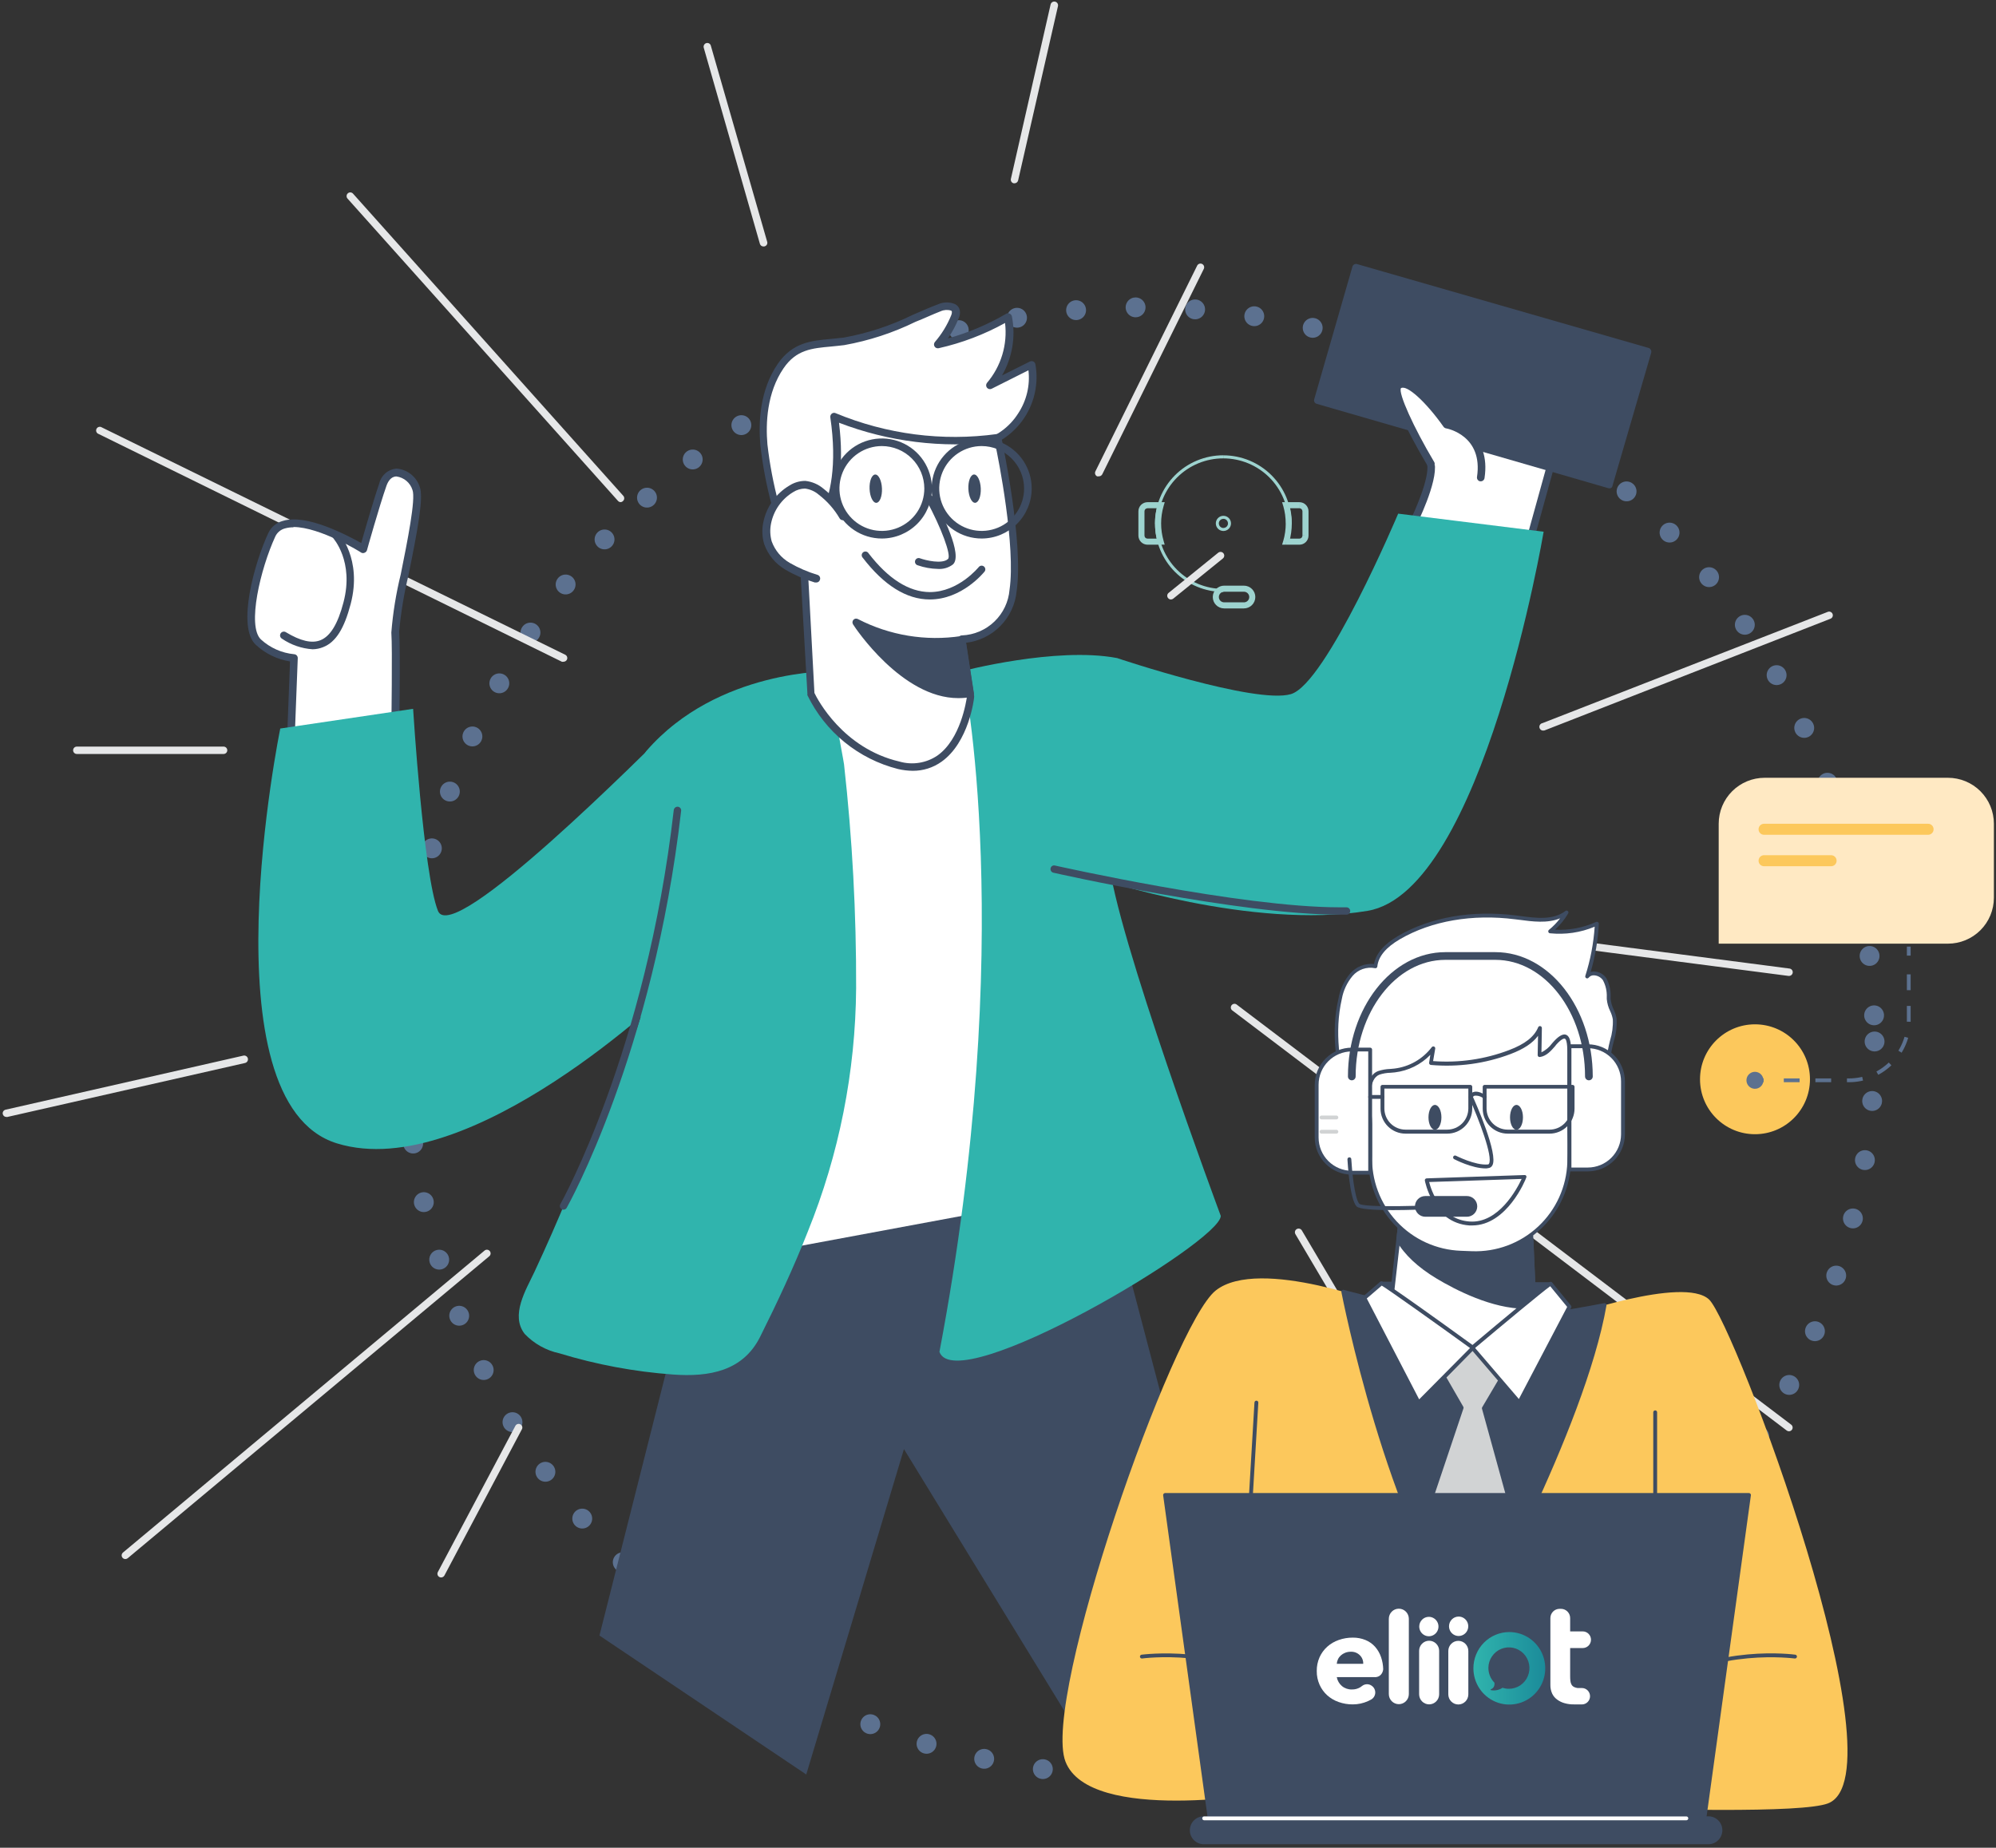 <svg width="526" height="487" viewBox="0 0 526 487" fill="none" xmlns="http://www.w3.org/2000/svg">
<rect x="0" y="0" width="526" height="487" fill="#333333" stroke="none"/>
<circle cx="300.5" cy="274.5" r="193.5" stroke="#5C7190" stroke-width="5.23" stroke-linecap="round" stroke-dasharray="0.01 15.69"/>
<path d="M462.487 298.943C470.488 298.943 476.974 292.46 476.974 284.461C476.974 276.463 470.488 269.979 462.487 269.979C454.486 269.979 448 276.463 448 284.461C448 292.46 454.486 298.943 462.487 298.943Z" fill="#FCC85C"/>
<path d="M503.011 249.493V251.871" stroke="#5C718F" stroke-miterlimit="10"/>
<path d="M503.011 256.817V268.98C503.011 273.159 501.351 277.166 498.395 280.12C495.44 283.075 491.431 284.735 487.251 284.735H467.209" stroke="#5C718F" stroke-miterlimit="10" stroke-dasharray="4.16 4.16"/>
<path d="M464.747 284.723H462.368" stroke="#5C718F" stroke-miterlimit="10"/>
<path d="M462.475 282.5C462.033 282.5 461.601 282.631 461.233 282.876C460.865 283.122 460.579 283.471 460.409 283.879C460.24 284.288 460.196 284.737 460.282 285.171C460.368 285.605 460.581 286.003 460.894 286.316C461.207 286.628 461.605 286.841 462.039 286.927C462.473 287.013 462.922 286.969 463.331 286.8C463.74 286.631 464.089 286.344 464.334 285.977C464.58 285.609 464.711 285.177 464.711 284.735C464.711 284.142 464.476 283.573 464.056 283.154C463.637 282.735 463.068 282.5 462.475 282.5V282.5Z" fill="#5C718F"/>
<path d="M465.033 205H513.335C514.925 205 516.5 205.313 517.969 205.921C519.438 206.53 520.773 207.421 521.897 208.545C523.021 209.669 523.913 211.004 524.522 212.472C525.13 213.941 525.444 215.515 525.444 217.104V236.616C525.444 238.205 525.13 239.779 524.522 241.248C523.913 242.716 523.021 244.051 521.897 245.175C520.773 246.299 519.438 247.19 517.969 247.798C516.5 248.407 514.925 248.72 513.335 248.72H452.924V217.104C452.924 213.894 454.2 210.815 456.471 208.545C458.741 206.275 461.821 205 465.033 205V205Z" fill="#FFE9C3"/>
<path d="M508.102 217.116H464.878C464.077 217.116 463.427 217.765 463.427 218.567V218.578C463.427 219.38 464.077 220.029 464.878 220.029H508.102C508.903 220.029 509.553 219.38 509.553 218.578V218.567C509.553 217.765 508.903 217.116 508.102 217.116Z" fill="#FCC85C"/>
<path d="M482.541 225.403H464.878C464.077 225.403 463.427 226.053 463.427 226.854V226.866C463.427 227.667 464.077 228.316 464.878 228.316H482.541C483.342 228.316 483.992 227.667 483.992 226.866V226.854C483.992 226.053 483.342 225.403 482.541 225.403Z" fill="#FCC85C"/>
<path d="M339.704 142.978C340.18 141.349 340.424 139.662 340.429 137.965H338.828C338.83 139.513 338.612 141.054 338.182 142.542L339.704 142.978ZM340.429 137.965C340.43 136.265 340.191 134.573 339.719 132.939L338.182 133.385C338.608 134.874 338.82 136.416 338.813 137.965H340.429ZM342.43 132.361H338.934V133.961H342.415L342.43 132.361ZM344.831 134.764C344.832 134.449 344.77 134.136 344.649 133.845C344.529 133.553 344.352 133.288 344.129 133.065C343.906 132.842 343.641 132.664 343.35 132.544C343.058 132.423 342.746 132.361 342.43 132.361V133.961C342.643 133.962 342.846 134.047 342.996 134.197C343.146 134.348 343.23 134.552 343.23 134.764H344.831ZM344.831 141.165V134.752H343.23V141.153L344.831 141.165ZM342.43 143.566C343.067 143.566 343.678 143.313 344.128 142.863C344.578 142.413 344.831 141.802 344.831 141.165H343.23C343.23 141.378 343.146 141.581 342.996 141.731C342.846 141.881 342.642 141.966 342.43 141.966V143.566ZM338.949 143.566H342.43V141.966H338.934L338.949 143.566ZM302.401 143.566H305.864V141.966H302.386L302.401 143.566ZM300 141.165C300 141.802 300.253 142.413 300.703 142.863C301.154 143.313 301.764 143.566 302.401 143.566V141.966C302.189 141.966 301.985 141.881 301.835 141.731C301.685 141.581 301.601 141.378 301.601 141.165H300ZM300 134.764V141.165H301.601V134.752L300 134.764ZM302.401 132.361C302.086 132.361 301.773 132.423 301.482 132.544C301.19 132.664 300.925 132.842 300.702 133.065C300.479 133.288 300.302 133.553 300.182 133.845C300.061 134.136 300 134.449 300 134.764H301.601C301.601 134.552 301.685 134.348 301.835 134.197C301.985 134.047 302.189 133.962 302.401 133.961V132.361ZM305.882 132.361H302.386V133.961H305.864L305.882 132.361ZM305.112 132.939C304.635 134.572 304.391 136.264 304.387 137.965H305.988C305.987 136.415 306.206 134.873 306.637 133.385L305.112 132.939ZM304.387 137.965C304.387 139.665 304.625 141.357 305.097 142.99L306.637 142.542C306.206 141.054 305.987 139.513 305.988 137.965H304.387ZM338.934 132.361H337.87L338.173 133.385L338.94 133.161L338.934 132.361ZM338.17 142.542L337.867 143.566H338.931V142.754L338.17 142.542ZM306.637 133.385L306.94 132.361H305.864V133.161L306.637 133.385ZM305.864 143.554H306.931L306.628 142.529L305.858 142.754L305.864 143.554Z" fill="#9DD3CF"/>
<path d="M322.401 135.952C322.663 135.952 322.924 136.003 323.167 136.104C323.41 136.204 323.631 136.351 323.816 136.537C324.002 136.723 324.15 136.944 324.25 137.187C324.351 137.429 324.402 137.69 324.402 137.953H323.601C323.601 137.631 323.473 137.323 323.246 137.095C323.019 136.868 322.71 136.74 322.388 136.74L322.401 135.952ZM320.399 137.953C320.399 137.422 320.61 136.913 320.986 136.538C321.361 136.163 321.87 135.952 322.401 135.952V136.752C322.079 136.752 321.77 136.88 321.543 137.107C321.316 137.335 321.188 137.643 321.188 137.965L320.399 137.953ZM322.401 139.953C321.87 139.952 321.362 139.741 320.986 139.366C320.611 138.991 320.4 138.483 320.399 137.953H321.2C321.2 138.274 321.328 138.583 321.555 138.81C321.783 139.037 322.091 139.165 322.413 139.165L322.401 139.953ZM324.402 137.953C324.402 138.483 324.191 138.992 323.816 139.367C323.44 139.742 322.931 139.953 322.401 139.953V139.153C322.722 139.153 323.031 139.025 323.258 138.798C323.486 138.57 323.613 138.262 323.613 137.94L324.402 137.953Z" fill="#9DD3CF"/>
<path d="M327.804 155.959C327.988 155.958 328.171 155.994 328.342 156.064C328.513 156.135 328.668 156.238 328.799 156.368C328.93 156.499 329.034 156.654 329.104 156.824C329.175 156.995 329.211 157.178 329.21 157.363H330.811C330.811 156.566 330.494 155.803 329.93 155.241C329.367 154.678 328.603 154.362 327.807 154.362L327.804 155.959ZM322.601 154.359C321.805 154.359 321.041 154.675 320.478 155.238C319.915 155.8 319.599 156.564 319.599 157.36H321.2C321.2 156.988 321.347 156.632 321.61 156.369C321.873 156.107 322.229 155.959 322.601 155.959V154.359ZM319.599 157.36C319.599 158.155 319.915 158.919 320.478 159.481C321.041 160.044 321.805 160.36 322.601 160.36V158.76C322.229 158.76 321.873 158.612 321.61 158.35C321.347 158.087 321.2 157.731 321.2 157.36H319.599ZM327.804 160.36C328.6 160.36 329.364 160.044 329.927 159.481C330.491 158.919 330.808 158.156 330.808 157.36H329.21C329.21 157.544 329.174 157.726 329.104 157.896C329.033 158.066 328.93 158.221 328.799 158.351C328.669 158.481 328.514 158.584 328.344 158.654C328.173 158.724 327.991 158.76 327.807 158.76L327.804 160.36ZM322.601 160.36H327.804V158.76H322.601V160.36ZM327.804 154.359H322.601V155.959H327.804V154.359Z" fill="#9DD3CF"/>
<path d="M322.358 120C319.993 120 317.651 120.466 315.466 121.372C313.282 122.277 311.297 123.604 309.625 125.277C307.953 126.95 306.628 128.936 305.724 131.122C304.82 133.307 304.355 135.649 304.357 138.014H305.157C305.157 133.452 306.969 129.077 310.195 125.851C313.421 122.624 317.796 120.812 322.358 120.812V120ZM340.374 138.014C340.374 133.24 338.477 128.661 335.101 125.285C331.726 121.909 327.147 120.012 322.373 120.012V120.812C326.932 120.816 331.304 122.63 334.526 125.856C337.749 129.082 339.559 133.455 339.559 138.014H340.374ZM304.372 138.014C304.372 142.789 306.269 147.368 309.644 150.744C313.02 154.12 317.599 156.017 322.373 156.017V155.217C320.113 155.219 317.874 154.775 315.786 153.912C313.697 153.048 311.799 151.781 310.2 150.184C308.601 148.586 307.333 146.689 306.468 144.601C305.602 142.513 305.157 140.275 305.157 138.014H304.372Z" fill="#9DD3CF"/>
<path d="M148.501 174.415C148.36 174.442 148.214 174.442 148.073 174.415L25.978 114.378C25.848 114.333 25.73 114.26 25.63 114.165C25.53 114.07 25.452 113.955 25.401 113.828C25.349 113.7 25.325 113.563 25.329 113.426C25.334 113.289 25.369 113.154 25.43 113.03C25.491 112.907 25.577 112.798 25.683 112.711C25.789 112.623 25.913 112.559 26.045 112.523C26.178 112.487 26.317 112.479 26.453 112.501C26.588 112.522 26.718 112.572 26.833 112.648L148.948 172.567C149.063 172.623 149.166 172.701 149.251 172.797C149.336 172.893 149.401 173.005 149.442 173.126C149.484 173.247 149.501 173.375 149.493 173.503C149.485 173.63 149.452 173.755 149.396 173.87C149.31 174.034 149.182 174.171 149.024 174.267C148.866 174.363 148.685 174.414 148.501 174.415V174.415Z" fill="#E6E7E8"/>
<path d="M372.155 138.377C372.155 138.377 377.989 126.942 377.075 122.294C376.161 117.646 374.663 103.682 374.663 103.682L412.996 107.241L400.666 151.719" fill="white"/>
<path d="M400.627 152.73H400.354C400.101 152.657 399.886 152.489 399.755 152.26C399.624 152.031 399.588 151.76 399.654 151.505L411.654 108.155L375.791 104.829C376.219 108.33 377.405 118.443 378.067 122.158C378.942 127.078 373.302 138.377 373.049 138.864C372.928 139.099 372.72 139.277 372.469 139.361C372.219 139.444 371.945 139.426 371.707 139.311C371.589 139.253 371.483 139.172 371.397 139.073C371.31 138.974 371.244 138.859 371.202 138.734C371.161 138.609 371.144 138.477 371.154 138.345C371.164 138.214 371.2 138.086 371.26 137.969C372.816 134.857 376.725 126.047 376.102 122.41C375.286 117.782 373.73 104.304 373.671 103.721C373.654 103.573 373.669 103.423 373.716 103.282C373.763 103.141 373.841 103.012 373.944 102.904C374.051 102.799 374.179 102.718 374.32 102.668C374.461 102.618 374.611 102.599 374.761 102.612L412.996 106.21C413.142 106.227 413.282 106.273 413.41 106.347C413.537 106.421 413.647 106.52 413.735 106.638C413.818 106.759 413.873 106.896 413.896 107.041C413.92 107.185 413.911 107.333 413.871 107.474L401.56 151.972C401.509 152.183 401.39 152.371 401.221 152.508C401.053 152.645 400.844 152.723 400.627 152.73V152.73Z" fill="#3E4C62"/>
<path d="M104.12 194.388C104.12 194.388 104.47 171.75 104.12 166.655C103.77 161.56 111.413 133.204 109.585 128.751C107.757 124.297 102.662 122.566 100.834 127.817C99.005 133.068 95.719 144.737 95.719 144.737C95.719 144.737 75.648 132.368 71.623 140.847C67.597 149.327 63.843 165.099 68.083 169.125C70.661 171.524 73.953 173.013 77.457 173.365L76.368 202.09L104.12 194.388Z" fill="white"/>
<path d="M76.368 203.159C76.143 203.156 75.925 203.081 75.746 202.945C75.622 202.85 75.523 202.725 75.459 202.583C75.394 202.44 75.366 202.284 75.376 202.128L76.426 174.337C73.05 173.796 69.909 172.267 67.402 169.942C62.307 165.157 67.13 148.14 70.708 140.497C71.076 139.705 71.615 139.006 72.289 138.451C72.962 137.895 73.751 137.498 74.598 137.288C80.802 135.343 91.635 141.178 95.194 143.123C96.088 139.953 98.5 131.59 99.958 127.389C100.207 126.349 100.777 125.414 101.587 124.716C102.397 124.018 103.405 123.593 104.47 123.5C105.85 123.603 107.168 124.112 108.258 124.963C109.349 125.815 110.162 126.97 110.597 128.284C111.686 130.968 110.149 139.272 107.64 151.622C106.463 156.502 105.644 161.461 105.19 166.46C105.559 171.556 105.19 193.357 105.19 194.291C105.193 194.507 105.124 194.718 104.994 194.891C104.863 195.063 104.679 195.187 104.47 195.244L76.718 203.023C76.617 203.101 76.495 203.148 76.368 203.159V203.159ZM77.34 138.98C76.585 138.973 75.832 139.071 75.104 139.272C74.542 139.417 74.02 139.687 73.576 140.06C73.131 140.434 72.776 140.902 72.537 141.431C68.647 149.891 65.03 165.021 68.764 168.541C71.181 170.754 74.253 172.119 77.515 172.431C77.78 172.446 78.028 172.565 78.207 172.761C78.385 172.958 78.479 173.216 78.468 173.481L77.418 200.825L103.128 193.629C103.128 189.74 103.44 171.206 103.128 166.713C103.543 161.527 104.375 156.382 105.618 151.33C107.31 142.928 109.624 131.434 108.691 129.12C108.398 128.189 107.845 127.361 107.098 126.734C106.35 126.106 105.438 125.706 104.47 125.58C102.973 125.58 102.195 127 101.806 128.148C99.997 133.301 96.73 144.892 96.711 145.009C96.666 145.158 96.589 145.294 96.485 145.409C96.38 145.523 96.251 145.613 96.108 145.67C95.969 145.742 95.816 145.779 95.66 145.779C95.505 145.779 95.351 145.742 95.213 145.67C95.077 145.515 84.322 138.902 77.34 138.902V138.98Z" fill="#3E4C62"/>
<path d="M182.496 334.05L157.972 431.077L212.472 467.7L238.215 381.931L285.552 459.2L322.62 431.077L285.552 290L182.496 334.05Z" fill="#3E4C62"/>
<path d="M277.792 316.95L177.284 335.698L202.275 187.251C202.275 187.251 253.443 176.982 265.812 176.982C276.236 176.904 277.792 316.95 277.792 316.95Z" fill="white"/>
<path d="M177.284 336.593C177.031 336.594 176.786 336.497 176.604 336.321C176.492 336.21 176.407 336.076 176.357 335.927C176.306 335.779 176.291 335.62 176.312 335.465L201.303 186.998C201.341 186.806 201.436 186.63 201.574 186.491C201.712 186.353 201.889 186.258 202.081 186.22C204.162 185.792 253.482 175.932 265.812 175.932C268.029 175.932 273.241 176.049 276.664 246.879C278.337 281.496 278.745 316.581 278.765 316.892C278.765 317.121 278.685 317.343 278.54 317.521C278.394 317.698 278.192 317.819 277.967 317.864L177.44 336.535L177.284 336.593ZM203.111 187.99L178.471 334.415L276.82 316.133C275.925 238.535 271.102 177.877 265.812 177.877C254.435 177.877 209.121 186.784 203.111 187.99Z" fill="#3E4C62"/>
<path d="M219.292 176.904C217.795 177.877 222.171 199.483 222.423 201.428C224.612 221.026 225.676 240.734 225.613 260.453C225.454 282.458 221.132 304.235 212.874 324.632C209.16 334.064 204.842 343.283 200.311 352.346C195.78 361.409 186.872 362.964 177.382 362.284C167.227 361.548 157.188 359.676 147.451 356.702C143.958 355.955 140.768 354.181 138.291 351.607C134.401 346.647 138.641 339.938 140.858 335.192C144.009 328.444 147.023 321.579 149.843 314.733C154.336 303.667 166.452 277.14 169.544 265.607C173.57 250.613 167.599 250.574 168.299 235.073C168.591 228.811 168.669 222.549 168.922 216.287C169.058 212.533 167.93 200.728 170.38 197.889C189.109 176.321 219.292 176.904 219.292 176.904Z" fill="#30B4AD"/>
<path d="M294.362 173.442C294.984 173.559 291.931 223.852 292.145 226.361C293.759 245.439 321.706 320.47 321.706 320.47C321.706 327.374 252.023 368.702 247.57 356.313C268.224 247.404 253.988 176.943 253.502 176.904C253.521 176.904 278.317 170.389 294.362 173.442Z" fill="#30B4AD"/>
<path d="M294.362 173.442C294.362 173.442 330.827 185.695 340.182 182.952C349.536 180.21 368.459 135.382 368.459 135.382L406.792 140.147C406.792 140.147 390.805 234.976 360.388 240.072C329.972 245.167 289.539 231.612 289.539 231.612L294.362 173.442Z" fill="#30B4AD"/>
<path d="M205.64 138.377C204.084 131.337 201.984 124.375 201.361 117.198C200.739 110.022 201.711 102.418 205.776 96.486C210.152 90.107 215.733 90.846 222.462 89.971C231.389 88.804 239.363 84.331 247.648 81.103C249.223 80.48 251.673 80.344 251.965 82.017C252.012 82.54 251.911 83.065 251.674 83.534C250.603 86.18 249.113 88.637 247.259 90.807C253.739 89.336 259.956 86.883 265.696 83.534C266.307 86.707 266.196 89.977 265.371 93.101C264.546 96.225 263.029 99.124 260.931 101.582L271.88 96.097C272.695 100.716 271.722 105.472 269.157 109.398C266.592 113.325 262.629 116.128 258.072 117.237" fill="white"/>
<path d="M205.64 139.369C205.412 139.374 205.19 139.299 205.012 139.156C204.835 139.014 204.713 138.814 204.667 138.591C204.259 136.763 203.811 134.935 203.364 133.088C201.969 127.907 200.967 122.628 200.369 117.296C199.844 111.345 200.213 102.826 204.959 95.903C208.848 90.263 213.749 89.796 218.981 89.329L222.345 88.979C228.67 87.836 234.804 85.813 240.568 82.97C242.766 82.017 245.022 81.025 247.278 80.169C247.978 79.866 248.732 79.71 249.495 79.71C250.258 79.71 251.012 79.866 251.712 80.169C252.039 80.342 252.322 80.588 252.538 80.888C252.754 81.189 252.897 81.535 252.957 81.9C253.048 82.607 252.926 83.325 252.607 83.962C251.864 85.801 250.925 87.555 249.806 89.193C255.195 87.699 260.367 85.509 265.19 82.678C265.33 82.601 265.487 82.561 265.647 82.561C265.806 82.561 265.964 82.601 266.104 82.678C266.248 82.745 266.374 82.845 266.472 82.97C266.57 83.095 266.637 83.242 266.668 83.398C267.705 88.728 266.779 94.254 264.062 98.956L271.413 95.28C271.553 95.213 271.706 95.178 271.86 95.178C272.015 95.178 272.168 95.213 272.308 95.28C272.447 95.347 272.568 95.445 272.663 95.566C272.757 95.688 272.822 95.829 272.852 95.981C273.724 100.86 272.7 105.888 269.989 110.038C267.278 114.187 263.085 117.145 258.266 118.307C258.137 118.335 258.004 118.338 257.874 118.314C257.744 118.29 257.62 118.24 257.509 118.168C257.399 118.095 257.304 118.001 257.23 117.892C257.156 117.782 257.105 117.659 257.08 117.529C257.034 117.267 257.091 116.996 257.239 116.775C257.388 116.554 257.617 116.399 257.877 116.343C262.199 115.359 265.955 112.701 268.321 108.952C270.53 105.602 271.487 101.581 271.024 97.595L261.3 102.476C261.093 102.571 260.86 102.592 260.639 102.538C260.417 102.483 260.221 102.355 260.082 102.175C259.942 101.995 259.867 101.773 259.87 101.546C259.872 101.318 259.951 101.098 260.094 100.92C261.934 98.758 263.307 96.24 264.127 93.522C264.947 90.805 265.196 87.947 264.859 85.129C259.37 88.166 253.477 90.406 247.356 91.78C247.15 91.824 246.936 91.803 246.743 91.72C246.55 91.637 246.387 91.496 246.278 91.316C246.169 91.136 246.119 90.927 246.134 90.717C246.15 90.508 246.23 90.308 246.364 90.146C248.16 88.067 249.605 85.709 250.643 83.164C250.787 82.861 250.86 82.528 250.856 82.192C250.85 82.121 250.824 82.053 250.784 81.996C250.743 81.938 250.687 81.891 250.623 81.861C249.724 81.589 248.757 81.651 247.9 82.036C245.683 82.892 243.427 83.981 241.268 84.817C235.322 87.729 228.999 89.798 222.482 90.963C221.295 91.118 220.148 91.216 219.039 91.332C213.905 91.799 209.84 92.169 206.495 97.05C202.1 103.468 201.75 111.5 202.236 117.121C202.837 122.373 203.825 127.573 205.192 132.679C205.64 134.624 206.087 136.374 206.515 138.222C206.567 138.482 206.514 138.752 206.369 138.974C206.223 139.196 205.996 139.352 205.737 139.408L205.64 139.369Z" fill="#3E4C62"/>
<path d="M253.521 168.444L255.835 183.536C255.835 183.536 253.462 205.493 236.873 201.642C220.284 197.792 213.672 182.836 213.672 182.836L211.552 142.967C211.552 142.967 223.785 136.297 219.914 109.672C233.511 115.372 248.392 117.3 262.992 115.254C262.992 115.254 268.827 142.676 267.037 155.511C266.738 158.941 265.202 162.144 262.715 164.524C260.228 166.903 256.96 168.297 253.521 168.444V168.444Z" fill="white"/>
<path d="M240.549 203.159C239.239 203.145 237.935 202.989 236.659 202.692C231.502 201.387 226.692 198.97 222.567 195.61C218.441 192.251 215.1 188.03 212.777 183.244C212.75 183.129 212.75 183.009 212.777 182.894L210.502 143.162C210.488 142.972 210.531 142.782 210.624 142.616C210.717 142.45 210.857 142.315 211.027 142.228C211.143 142.228 222.56 135.46 218.806 109.964C218.786 109.783 218.813 109.6 218.884 109.433C218.956 109.266 219.07 109.121 219.214 109.011C219.359 108.897 219.533 108.827 219.715 108.81C219.898 108.793 220.082 108.829 220.245 108.913C233.677 114.486 248.352 116.379 262.759 114.398C263.01 114.368 263.263 114.434 263.468 114.581C263.673 114.729 263.816 114.948 263.867 115.195C264.101 116.304 269.799 142.928 267.913 155.803C267.583 159.26 266.076 162.498 263.644 164.976C261.211 167.455 258.002 169.022 254.552 169.417L256.71 183.439C256.72 183.529 256.72 183.62 256.71 183.711C256.71 184.178 255.33 195.652 248.114 200.767C245.907 202.341 243.26 203.178 240.549 203.159ZM214.625 182.641C215.383 184.236 222.073 197.247 237.048 200.728C238.729 201.213 240.497 201.322 242.225 201.046C243.952 200.771 245.598 200.118 247.045 199.133C253.151 194.816 254.63 184.839 254.824 183.575L252.529 168.619C252.507 168.477 252.516 168.332 252.556 168.194C252.597 168.056 252.667 167.929 252.762 167.822C252.849 167.709 252.961 167.618 253.09 167.557C253.218 167.497 253.359 167.467 253.502 167.472C256.707 167.339 259.753 166.037 262.064 163.812C264.375 161.587 265.792 158.593 266.046 155.394C267.679 144.173 263.206 121.224 262.156 116.498C248.262 118.182 234.167 116.439 221.101 111.422C223.882 134.118 214.916 141.956 212.544 143.609L214.625 182.641Z" fill="#3E4C62"/>
<path d="M244.944 131.376C244.944 131.376 252.723 145.826 250.448 148.004C248.173 150.183 242.124 148.004 242.124 148.004" fill="white"/>
<path d="M247.142 149.949C245.34 149.909 243.555 149.588 241.852 148.996C241.721 148.963 241.599 148.903 241.493 148.819C241.387 148.736 241.3 148.632 241.236 148.513C241.172 148.394 241.134 148.263 241.124 148.129C241.114 147.995 241.131 147.86 241.176 147.732C241.221 147.605 241.291 147.489 241.383 147.39C241.475 147.292 241.587 147.214 241.711 147.16C241.835 147.107 241.968 147.081 242.103 147.082C242.238 147.083 242.371 147.113 242.494 147.168C243.894 147.674 248.328 148.763 249.826 147.324C250.779 146.449 248.056 139.097 244.128 131.882C244.066 131.77 244.027 131.646 244.013 131.519C244 131.392 244.011 131.263 244.047 131.14C244.083 131.017 244.143 130.903 244.224 130.803C244.304 130.703 244.404 130.621 244.516 130.56C244.629 130.498 244.752 130.459 244.879 130.445C245.007 130.432 245.136 130.443 245.259 130.479C245.381 130.515 245.496 130.575 245.596 130.656C245.695 130.737 245.778 130.836 245.839 130.949C248.328 135.499 253.793 146.332 251.129 148.763C249.991 149.635 248.572 150.057 247.142 149.949V149.949Z" fill="#3E4C62"/>
<path d="M230.946 132.53C231.847 132.492 232.508 130.791 232.421 128.731C232.334 126.67 231.533 125.031 230.632 125.069C229.73 125.106 229.07 126.808 229.157 128.868C229.243 130.928 230.044 132.568 230.946 132.53Z" fill="#3E4C62"/>
<path d="M256.983 132.524C257.885 132.486 258.545 130.785 258.459 128.724C258.372 126.664 257.571 125.024 256.669 125.062C255.768 125.1 255.107 126.801 255.194 128.862C255.281 130.922 256.082 132.562 256.983 132.524Z" fill="#3E4C62"/>
<path d="M222.151 136.161C220.67 133.661 218.73 131.464 216.433 129.684C215.252 128.618 213.773 127.939 212.194 127.74C210.897 127.753 209.63 128.13 208.537 128.829C206.903 129.785 205.49 131.077 204.39 132.619C203.291 134.161 202.53 135.918 202.158 137.775C201.795 139.495 201.861 141.279 202.353 142.967C203.293 145.585 205.125 147.788 207.526 149.191C209.907 150.567 212.439 151.663 215.072 152.458" fill="white"/>
<path d="M215.072 153.527H214.741C212.024 152.71 209.413 151.574 206.962 150.143C204.363 148.624 202.385 146.233 201.381 143.395C200.833 141.544 200.752 139.586 201.147 137.697C201.546 135.683 202.365 133.775 203.551 132.1C204.738 130.424 206.265 129.018 208.032 127.973C209.28 127.174 210.731 126.749 212.213 126.747C213.995 126.936 215.677 127.661 217.036 128.828C219.427 130.691 221.446 132.987 222.987 135.596C223.123 135.826 223.162 136.1 223.097 136.359C223.031 136.617 222.866 136.84 222.637 136.977C222.405 137.111 222.129 137.147 221.87 137.078C221.612 137.009 221.391 136.84 221.257 136.608C219.857 134.215 218.008 132.115 215.811 130.423C214.778 129.519 213.498 128.943 212.135 128.77C211.031 128.785 209.954 129.109 209.024 129.703C207.528 130.602 206.236 131.803 205.231 133.229C204.226 134.656 203.531 136.277 203.189 137.988C202.873 139.549 202.933 141.162 203.364 142.695C204.233 145.08 205.913 147.083 208.11 148.354C210.428 149.694 212.895 150.758 215.461 151.524C215.585 151.566 215.7 151.632 215.799 151.718C215.897 151.804 215.978 151.909 216.036 152.027C216.094 152.144 216.128 152.272 216.136 152.403C216.144 152.533 216.126 152.665 216.083 152.788C216.029 153.011 215.898 153.207 215.713 153.342C215.528 153.478 215.301 153.543 215.072 153.527V153.527Z" fill="#3E4C62"/>
<path d="M253.521 168.444C243.986 169.916 234.23 168.308 225.671 163.854C225.671 163.854 239.868 185.675 255.699 182.602L253.521 168.444Z" fill="#3E4C62"/>
<path d="M252.51 184.003C237.651 184.003 225.282 165.371 224.796 164.555C224.682 164.373 224.629 164.159 224.647 163.945C224.664 163.731 224.751 163.529 224.893 163.368C225.035 163.206 225.227 163.096 225.439 163.058C225.651 163.019 225.87 163.053 226.06 163.154C234.436 167.484 243.965 169.056 253.288 167.647C253.551 167.6 253.822 167.656 254.046 167.802C254.155 167.88 254.247 167.978 254.318 168.091C254.388 168.205 254.434 168.332 254.454 168.464L256.633 182.603C256.678 182.85 256.624 183.105 256.482 183.313C256.34 183.521 256.121 183.664 255.874 183.711C254.764 183.915 253.638 184.012 252.51 184.003V184.003ZM228.608 166.499C232.984 172.081 243.408 183.458 254.532 182.058L252.587 169.825C244.429 170.824 236.151 169.629 228.608 166.363V166.499Z" fill="#3E4C62"/>
<path d="M232.4 141.937C229.792 141.937 227.243 141.163 225.075 139.714C222.906 138.266 221.216 136.206 220.218 133.797C219.22 131.387 218.959 128.736 219.468 126.178C219.977 123.621 221.232 121.271 223.076 119.427C224.92 117.583 227.27 116.327 229.828 115.818C232.386 115.31 235.037 115.571 237.446 116.569C239.856 117.567 241.915 119.257 243.364 121.425C244.813 123.594 245.586 126.143 245.586 128.751C245.581 132.246 244.19 135.597 241.718 138.069C239.247 140.541 235.896 141.931 232.4 141.937V141.937ZM232.4 117.568C230.188 117.568 228.026 118.224 226.187 119.453C224.348 120.681 222.915 122.428 222.069 124.471C221.222 126.515 221.001 128.763 221.432 130.932C221.864 133.102 222.929 135.094 224.493 136.658C226.057 138.222 228.049 139.287 230.219 139.719C232.388 140.15 234.636 139.929 236.68 139.082C238.723 138.236 240.469 136.803 241.698 134.964C242.927 133.125 243.583 130.962 243.583 128.751C243.578 125.787 242.398 122.945 240.302 120.849C238.206 118.753 235.364 117.573 232.4 117.568V117.568Z" fill="#3E4C62"/>
<path d="M258.694 141.937C256.086 141.937 253.537 141.163 251.368 139.714C249.2 138.266 247.51 136.206 246.512 133.797C245.514 131.387 245.253 128.736 245.762 126.178C246.27 123.621 247.526 121.271 249.37 119.427C251.214 117.583 253.564 116.327 256.122 115.818C258.68 115.31 261.331 115.571 263.74 116.569C266.15 117.567 268.209 119.257 269.658 121.425C271.107 123.594 271.88 126.143 271.88 128.751C271.875 132.246 270.484 135.597 268.012 138.069C265.541 140.541 262.19 141.931 258.694 141.937V141.937ZM258.694 117.568C256.482 117.568 254.32 118.224 252.481 119.453C250.642 120.681 249.209 122.428 248.363 124.471C247.516 126.515 247.295 128.763 247.726 130.932C248.158 133.102 249.223 135.094 250.787 136.658C252.351 138.222 254.343 139.287 256.513 139.719C258.682 140.15 260.93 139.929 262.974 139.082C265.017 138.236 266.763 136.803 267.992 134.964C269.221 133.125 269.877 130.962 269.877 128.751C269.872 125.787 268.692 122.945 266.596 120.849C264.5 118.753 261.658 117.573 258.694 117.568V117.568Z" fill="#3E4C62"/>
<path d="M245.022 158.001C238.876 158.001 232.945 154.267 227.363 147.012C227.266 146.914 227.192 146.796 227.144 146.666C227.097 146.537 227.077 146.398 227.087 146.261C227.097 146.123 227.137 145.989 227.202 145.868C227.268 145.746 227.359 145.64 227.469 145.557C227.579 145.473 227.705 145.414 227.84 145.383C227.975 145.353 228.114 145.351 228.249 145.378C228.385 145.405 228.513 145.461 228.625 145.542C228.737 145.622 228.831 145.726 228.899 145.845C234.092 152.575 239.518 156.017 245.022 156.056C252.626 156.056 257.897 149.482 257.955 149.424C258.118 149.238 258.346 149.121 258.592 149.097C258.839 149.073 259.085 149.144 259.281 149.295C259.477 149.446 259.608 149.666 259.647 149.911C259.686 150.155 259.63 150.405 259.491 150.61C259.219 150.941 253.521 158.001 245.022 158.001Z" fill="#3E4C62"/>
<path d="M177.284 191.277C170.38 197.908 119.251 249.621 115.42 240.091C111.588 230.562 108.866 186.823 108.866 186.823L73.859 192.016C73.859 192.016 53.672 290.501 88.776 301.353C123.88 312.205 177.284 260.512 177.284 260.512V191.277Z" fill="#30B4AD"/>
<path d="M357.298 70.481L347.203 105.561L424.092 127.687L434.187 92.607L357.298 70.481Z" fill="#3E4C62"/>
<path d="M424.821 128.361C424.766 128.45 424.693 128.527 424.608 128.588C424.386 128.707 424.128 128.741 423.882 128.682L346.999 106.443C346.875 106.411 346.76 106.354 346.659 106.276C346.558 106.199 346.474 106.102 346.411 105.991C346.348 105.88 346.308 105.758 346.293 105.632C346.279 105.505 346.289 105.377 346.325 105.255L356.407 70.261C356.479 70.015 356.646 69.807 356.872 69.683C357.097 69.559 357.362 69.53 357.609 69.601L434.516 91.729C434.756 91.82 434.95 92.001 435.057 92.234C435.178 92.46 435.207 92.726 435.137 92.974L424.97 127.915C424.961 128.075 424.909 128.228 424.821 128.361V128.361ZM348.404 104.908L423.436 126.51L433.001 93.295L357.97 71.694L348.404 104.908Z" fill="#3E4C62"/>
<path d="M148.501 318.837C148.329 318.838 148.161 318.791 148.015 318.701C147.904 318.638 147.806 318.554 147.728 318.453C147.65 318.352 147.593 318.237 147.56 318.114C147.527 317.99 147.52 317.862 147.538 317.735C147.556 317.609 147.599 317.488 147.665 317.378C147.879 316.989 170.283 277.004 177.556 213.486C177.595 213.232 177.729 213.002 177.932 212.843C178.134 212.684 178.389 212.608 178.646 212.631C178.9 212.66 179.133 212.789 179.294 212.989C179.454 213.19 179.529 213.445 179.501 213.7C172.169 277.646 149.571 317.942 149.337 318.351C149.252 318.498 149.131 318.62 148.984 318.705C148.837 318.79 148.671 318.836 148.501 318.837Z" fill="#3E4C62"/>
<path d="M352.901 241.083C326.743 241.083 278.084 230.134 277.598 230.017C277.472 229.989 277.354 229.937 277.248 229.864C277.143 229.79 277.054 229.696 276.985 229.588C276.916 229.479 276.87 229.358 276.848 229.231C276.826 229.105 276.83 228.975 276.859 228.85C276.883 228.724 276.934 228.604 277.007 228.498C277.081 228.392 277.175 228.303 277.285 228.235C277.394 228.168 277.517 228.123 277.644 228.105C277.772 228.087 277.902 228.096 278.026 228.131C278.512 228.228 326.957 239.138 352.881 239.138H354.826C355.083 239.138 355.329 239.237 355.514 239.415C355.699 239.592 355.808 239.835 355.818 240.091C355.821 240.219 355.798 240.346 355.752 240.465C355.705 240.584 355.636 240.692 355.547 240.784C355.459 240.877 355.353 240.95 355.236 241.002C355.119 241.053 354.993 241.08 354.865 241.083H352.901Z" fill="#3E4C62"/>
<path d="M88.387 140.925C88.387 140.925 94.532 147.479 91.518 158.973C88.504 170.467 83.427 172.587 74.812 167.472" fill="white"/>
<path d="M82.377 171.128C79.479 170.935 76.685 169.968 74.287 168.328C74.175 168.26 74.077 168.171 73.999 168.065C73.921 167.96 73.865 167.84 73.833 167.713C73.801 167.585 73.795 167.453 73.815 167.323C73.834 167.194 73.879 167.069 73.947 166.957C74.014 166.844 74.103 166.746 74.209 166.668C74.315 166.591 74.434 166.534 74.562 166.503C74.689 166.471 74.821 166.465 74.951 166.484C75.081 166.504 75.205 166.549 75.318 166.616C79.207 168.97 82.202 169.65 84.458 168.736C87.064 167.686 89.048 164.419 90.526 158.72C93.346 147.946 87.862 141.878 87.628 141.625C87.442 141.436 87.337 141.181 87.337 140.916C87.337 140.65 87.442 140.395 87.628 140.206C87.719 140.112 87.828 140.037 87.948 139.986C88.069 139.935 88.198 139.908 88.329 139.908C88.459 139.908 88.589 139.935 88.709 139.986C88.829 140.037 88.938 140.112 89.029 140.206C89.301 140.498 95.524 147.304 92.413 159.187C90.721 165.624 88.523 169.242 85.159 170.564C84.275 170.925 83.332 171.116 82.377 171.128V171.128Z" fill="#3E4C62"/>
<path d="M377.075 122.294C377.075 122.294 365.853 103.41 368.596 101.485C371.338 99.559 377.717 106.911 381.237 111.889C381.237 111.889 392.031 113.834 390.222 125.853" fill="white"/>
<path d="M390.222 126.864H390.066C389.804 126.821 389.569 126.676 389.413 126.462C389.256 126.247 389.191 125.979 389.23 125.717C390.883 114.787 381.451 112.959 381.062 112.9C380.804 112.851 380.574 112.705 380.42 112.492C375.791 105.938 370.696 101.29 369.179 102.32C368.459 103.623 372.466 112.57 377.95 121.769C378.08 121.997 378.116 122.266 378.05 122.52C377.985 122.774 377.824 122.993 377.6 123.13C377.487 123.2 377.361 123.246 377.23 123.266C377.098 123.286 376.964 123.28 376.836 123.247C376.707 123.215 376.586 123.156 376.48 123.076C376.374 122.996 376.285 122.895 376.219 122.78C370.89 113.795 365.134 102.671 368.032 100.648C371.921 97.886 379.331 107.455 381.84 110.975C383.921 111.519 392.945 114.553 391.214 125.989C391.181 126.23 391.063 126.45 390.881 126.611C390.699 126.772 390.465 126.862 390.222 126.864V126.864Z" fill="#3E4C62"/>
<path d="M33.018 410.924C32.82 410.922 32.627 410.859 32.466 410.745C32.304 410.63 32.181 410.47 32.114 410.283C32.046 410.097 32.037 409.895 32.087 409.704C32.138 409.512 32.245 409.341 32.396 409.212L127.692 329.611C127.89 329.446 128.146 329.366 128.403 329.39C128.531 329.402 128.654 329.439 128.767 329.498C128.881 329.558 128.981 329.639 129.063 329.737C129.144 329.836 129.206 329.949 129.244 330.071C129.282 330.193 129.295 330.322 129.283 330.449C129.272 330.576 129.235 330.7 129.175 330.813C129.116 330.926 129.035 331.027 128.936 331.108L33.64 410.71C33.464 410.851 33.244 410.927 33.018 410.924V410.924Z" fill="#E6E7E8"/>
<path d="M471.437 377.239C471.227 377.241 471.022 377.172 470.854 377.045L324.837 266.385C324.718 266.316 324.614 266.222 324.534 266.11C324.453 265.998 324.397 265.87 324.37 265.735C324.343 265.6 324.344 265.46 324.375 265.326C324.406 265.191 324.465 265.065 324.549 264.955C324.632 264.845 324.738 264.754 324.86 264.688C324.981 264.622 325.115 264.583 325.253 264.573C325.39 264.563 325.528 264.582 325.658 264.63C325.788 264.677 325.906 264.752 326.004 264.849L472.021 375.489C472.227 375.644 472.364 375.874 472.4 376.13C472.436 376.385 472.37 376.644 472.215 376.85C472.124 376.97 472.006 377.067 471.871 377.135C471.736 377.202 471.588 377.238 471.437 377.239Z" fill="#E6E7E8"/>
<path d="M163.573 132.348C163.437 132.347 163.302 132.317 163.178 132.26C163.054 132.203 162.944 132.12 162.854 132.018L91.615 52.378C91.436 52.193 91.335 51.945 91.335 51.687C91.335 51.429 91.436 51.182 91.615 50.997C91.706 50.906 91.813 50.833 91.932 50.784C92.05 50.735 92.177 50.709 92.306 50.709C92.434 50.709 92.561 50.735 92.68 50.784C92.798 50.833 92.906 50.906 92.996 50.997L164.215 130.637C164.306 130.727 164.379 130.835 164.428 130.953C164.477 131.072 164.503 131.199 164.503 131.327C164.503 131.456 164.477 131.583 164.428 131.701C164.379 131.82 164.306 131.927 164.215 132.018C164.05 132.205 163.821 132.323 163.573 132.348Z" fill="#E6E7E8"/>
<path d="M406.831 192.541C406.573 192.587 406.307 192.529 406.092 192.38C405.876 192.23 405.73 192.001 405.683 191.743C405.637 191.485 405.695 191.22 405.844 191.005C405.994 190.789 406.223 190.642 406.48 190.596L481.667 161.268C481.907 161.173 482.175 161.177 482.412 161.279C482.649 161.381 482.836 161.573 482.931 161.813C483.027 162.053 483.023 162.32 482.921 162.558C482.819 162.795 482.626 162.981 482.387 163.077L407.161 192.463C407.058 192.514 406.945 192.54 406.831 192.541V192.541Z" fill="#E6E7E8"/>
<path d="M289.539 125.542C289.399 125.578 289.251 125.578 289.111 125.542C288.996 125.486 288.893 125.407 288.808 125.312C288.723 125.216 288.658 125.104 288.617 124.983C288.575 124.862 288.558 124.734 288.566 124.606C288.574 124.478 288.607 124.354 288.664 124.239L315.483 70.017C315.596 69.785 315.797 69.608 316.042 69.524C316.286 69.44 316.554 69.457 316.786 69.57C317.018 69.683 317.195 69.884 317.279 70.129C317.363 70.373 317.347 70.641 317.233 70.873L290.472 125.017C290.383 125.184 290.248 125.323 290.083 125.416C289.917 125.509 289.728 125.553 289.539 125.542Z" fill="#E6E7E8"/>
<path d="M471.437 257.225H471.34L383.551 245.79C383.423 245.774 383.3 245.734 383.188 245.671C383.076 245.608 382.977 245.523 382.898 245.422C382.818 245.321 382.759 245.205 382.725 245.082C382.69 244.958 382.68 244.828 382.695 244.701C382.711 244.573 382.751 244.449 382.814 244.337C382.877 244.225 382.962 244.127 383.063 244.047C383.164 243.968 383.28 243.909 383.404 243.874C383.527 243.84 383.657 243.83 383.785 243.845L471.593 255.28C471.848 255.314 472.079 255.448 472.236 255.652C472.393 255.856 472.462 256.114 472.429 256.369C472.396 256.608 472.277 256.827 472.095 256.984C471.912 257.142 471.678 257.227 471.437 257.225V257.225Z" fill="#E6E7E8"/>
<path d="M308.579 158.001C308.432 158.003 308.287 157.971 308.155 157.906C308.023 157.842 307.909 157.748 307.82 157.631C307.738 157.534 307.676 157.421 307.638 157.299C307.6 157.177 307.587 157.049 307.6 156.922C307.613 156.795 307.651 156.671 307.712 156.559C307.773 156.448 307.856 156.349 307.956 156.27L321.045 145.67C321.246 145.511 321.503 145.439 321.758 145.468C322.013 145.497 322.246 145.626 322.406 145.826C322.567 146.025 322.644 146.28 322.618 146.535C322.593 146.79 322.467 147.024 322.27 147.187L309.181 157.787C309.01 157.923 308.798 157.998 308.579 158.001Z" fill="#E6E7E8"/>
<path d="M392.556 410.924C392.387 410.927 392.221 410.885 392.075 410.803C391.928 410.721 391.805 410.602 391.719 410.457L341.368 325.274C341.241 325.052 341.206 324.789 341.271 324.541C341.337 324.294 341.497 324.082 341.718 323.952C341.941 323.822 342.206 323.783 342.456 323.845C342.707 323.907 342.923 324.064 343.06 324.282L393.392 409.465C393.458 409.575 393.501 409.696 393.519 409.822C393.537 409.949 393.529 410.077 393.497 410.201C393.464 410.324 393.407 410.439 393.329 410.54C393.251 410.641 393.153 410.725 393.042 410.788C392.897 410.88 392.728 410.927 392.556 410.924V410.924Z" fill="#E6E7E8"/>
<path d="M116.237 415.766C116.08 415.767 115.926 415.727 115.789 415.65C115.564 415.53 115.394 415.326 115.318 415.082C115.242 414.838 115.264 414.574 115.381 414.347L135.821 375.801C135.882 375.688 135.965 375.589 136.064 375.508C136.164 375.427 136.278 375.367 136.401 375.331C136.524 375.295 136.653 375.284 136.78 375.297C136.908 375.311 137.031 375.35 137.143 375.412C137.255 375.471 137.354 375.552 137.435 375.649C137.515 375.747 137.575 375.86 137.611 375.982C137.647 376.103 137.659 376.23 137.646 376.356C137.632 376.482 137.594 376.604 137.532 376.715L117.112 415.261C117.023 415.414 116.896 415.542 116.742 415.631C116.588 415.72 116.414 415.766 116.237 415.766V415.766Z" fill="#E6E7E8"/>
<path d="M1.668 294.391C1.451 294.392 1.241 294.319 1.071 294.185C0.902 294.051 0.783 293.863 0.734 293.652C0.676 293.402 0.718 293.138 0.853 292.92C0.988 292.701 1.204 292.545 1.454 292.485L64.135 278.229C64.393 278.173 64.663 278.221 64.885 278.363C65.108 278.505 65.265 278.73 65.321 278.988C65.378 279.246 65.33 279.516 65.188 279.738C65.046 279.961 64.821 280.117 64.563 280.174L1.881 294.41L1.668 294.391Z" fill="#E6E7E8"/>
<path d="M201.186 64.961C200.975 64.964 200.769 64.897 200.6 64.771C200.431 64.644 200.309 64.465 200.253 64.261L185.453 12.568C185.386 12.318 185.421 12.052 185.548 11.827C185.675 11.601 185.885 11.435 186.133 11.362C186.255 11.327 186.382 11.316 186.507 11.33C186.633 11.344 186.754 11.383 186.865 11.444C186.975 11.506 187.072 11.589 187.15 11.688C187.228 11.787 187.286 11.902 187.32 12.023L202.178 63.736C202.213 63.857 202.224 63.984 202.21 64.11C202.196 64.236 202.157 64.357 202.096 64.468C202.034 64.578 201.951 64.675 201.852 64.753C201.753 64.831 201.639 64.889 201.517 64.922C201.412 64.963 201.298 64.977 201.186 64.961V64.961Z" fill="#E6E7E8"/>
<path d="M267.349 48.313H267.135C267.009 48.286 266.891 48.233 266.785 48.16C266.68 48.086 266.591 47.992 266.522 47.884C266.453 47.775 266.407 47.654 266.385 47.528C266.363 47.401 266.367 47.272 266.396 47.146L276.859 1.19C276.915 0.933 277.072 0.708 277.295 0.565C277.517 0.423 277.787 0.375 278.045 0.432C278.303 0.489 278.528 0.646 278.67 0.868C278.812 1.091 278.86 1.36 278.804 1.618L268.302 47.555C268.25 47.769 268.128 47.96 267.955 48.097C267.783 48.235 267.569 48.311 267.349 48.313V48.313Z" fill="#E6E7E8"/>
<path d="M58.923 198.725H20.241C19.983 198.725 19.735 198.623 19.553 198.44C19.37 198.258 19.268 198.011 19.268 197.753C19.268 197.495 19.37 197.247 19.553 197.065C19.735 196.883 19.983 196.78 20.241 196.78H58.923C59.181 196.78 59.428 196.883 59.61 197.065C59.793 197.247 59.895 197.495 59.895 197.753C59.895 198.011 59.793 198.258 59.61 198.44C59.428 198.623 59.181 198.725 58.923 198.725Z" fill="#E6E7E8"/>
<path d="M365.755 344.286C365.755 344.286 331.854 331.03 320.365 340.145C308.875 349.259 274.405 447.796 280.78 464.299C287.154 480.803 334.676 472.49 334.676 472.49C334.676 472.49 468.128 480.428 481.689 475.332C501.857 467.74 457.075 348.833 450.396 342.52C443.718 336.206 412.841 347.097 412.841 347.097" fill="#FCC85C"/>
<path d="M337.802 445.258C337.7 445.257 337.601 445.225 337.518 445.167C321.623 434.316 301.222 437.097 300.978 437.128C300.845 437.145 300.71 437.109 300.604 437.027C300.497 436.945 300.427 436.825 300.41 436.691C300.392 436.56 300.427 436.426 300.507 436.32C300.586 436.214 300.705 436.143 300.836 436.123C301.049 436.123 321.826 433.251 338.046 444.324C338.102 444.362 338.149 444.41 338.186 444.466C338.223 444.523 338.248 444.586 338.26 444.652C338.273 444.718 338.272 444.786 338.258 444.852C338.243 444.917 338.216 444.98 338.178 445.035C338.136 445.098 338.081 445.151 338.016 445.19C337.951 445.228 337.878 445.252 337.802 445.258V445.258Z" fill="#3E4C62"/>
<path d="M436.186 445.258C436.075 445.262 435.966 445.23 435.875 445.166C435.784 445.102 435.716 445.01 435.683 444.904C435.649 444.797 435.652 444.683 435.689 444.579C435.727 444.474 435.798 444.385 435.892 444.324C452.132 433.251 472.899 436.093 473.112 436.123C473.243 436.143 473.361 436.214 473.441 436.32C473.521 436.427 473.556 436.56 473.538 436.691C473.518 436.825 473.446 436.946 473.338 437.028C473.23 437.109 473.094 437.145 472.96 437.128C472.757 437.128 452.355 434.316 436.47 445.167C436.387 445.224 436.288 445.256 436.186 445.258V445.258Z" fill="#3E4C62"/>
<path d="M327.5 430.601C327.433 430.597 327.368 430.58 327.308 430.551C327.248 430.522 327.194 430.481 327.15 430.431C327.105 430.381 327.071 430.323 327.05 430.26C327.028 430.197 327.019 430.13 327.023 430.063L330.586 369.651C330.589 369.584 330.606 369.519 330.636 369.459C330.665 369.398 330.706 369.345 330.756 369.3C330.805 369.256 330.864 369.222 330.927 369.2C330.99 369.179 331.057 369.169 331.124 369.174C331.191 369.176 331.257 369.192 331.317 369.221C331.378 369.25 331.432 369.29 331.477 369.341C331.522 369.391 331.556 369.45 331.577 369.513C331.598 369.577 331.606 369.645 331.601 369.712L328.038 430.124C328.028 430.258 327.966 430.383 327.865 430.471C327.765 430.56 327.634 430.607 327.5 430.601V430.601Z" fill="#3E4C62"/>
<path d="M436.186 430.601C436.052 430.601 435.923 430.548 435.827 430.453C435.732 430.358 435.679 430.229 435.679 430.094V372.239C435.679 372.104 435.732 371.975 435.827 371.88C435.923 371.785 436.052 371.731 436.186 371.731C436.321 371.731 436.45 371.785 436.545 371.88C436.64 371.975 436.694 372.104 436.694 372.239V430.094C436.694 430.229 436.64 430.358 436.545 430.453C436.45 430.548 436.321 430.601 436.186 430.601Z" fill="#3E4C62"/>
<path d="M354.022 340.459C354.022 340.459 365.654 401.268 387.517 430.094C387.517 430.094 417.135 377.03 422.9 343.971C422.9 343.971 400.428 348.285 392.115 348.366C383.802 348.447 354.022 340.459 354.022 340.459Z" fill="#3E4C62"/>
<path d="M387.466 430.601C387.387 430.603 387.309 430.585 387.238 430.55C387.167 430.515 387.106 430.463 387.06 430.398C365.4 401.806 353.616 341.17 353.494 340.561C353.479 340.476 353.485 340.39 353.511 340.308C353.538 340.227 353.584 340.153 353.646 340.094C353.709 340.034 353.785 339.991 353.869 339.97C353.953 339.948 354.04 339.949 354.124 339.972C354.418 340.053 383.559 347.859 391.922 347.859H392.054C400.235 347.777 422.504 343.525 422.758 343.474C422.838 343.459 422.921 343.464 422.999 343.489C423.077 343.514 423.147 343.557 423.204 343.616C423.264 343.672 423.308 343.743 423.333 343.821C423.358 343.899 423.362 343.982 423.347 344.063C417.632 376.827 388.197 429.81 387.903 430.338C387.863 430.412 387.805 430.476 387.734 430.522C387.663 430.568 387.581 430.596 387.497 430.601H387.466ZM354.682 341.16C356.133 348.356 367.552 402.313 387.426 429.16C390.867 422.887 416.637 375.213 422.25 344.611C418.272 345.362 399.626 348.792 392.095 348.874H391.963C384.168 348.833 359.523 342.439 354.682 341.16Z" fill="#3E4C62"/>
<path d="M380.524 362.952L385.223 371.102L373.388 406.14L387.497 430.094L400.367 405.024L391.049 371.254L395.952 362.952L388.177 355.238L380.524 362.952Z" fill="#D1D3D4"/>
<path d="M387.466 430.601C387.376 430.603 387.287 430.58 387.208 430.535C387.13 430.491 387.065 430.426 387.02 430.348L372.921 406.394C372.889 406.329 372.872 406.258 372.872 406.186C372.872 406.113 372.889 406.042 372.921 405.978L384.675 371.163L380.087 363.216C380.032 363.119 380.01 363.007 380.025 362.897C380.04 362.787 380.09 362.685 380.168 362.607L387.811 354.893C387.853 354.837 387.909 354.793 387.973 354.766C388.037 354.739 388.108 354.73 388.177 354.74C388.243 354.74 388.309 354.753 388.37 354.779C388.432 354.805 388.487 354.844 388.532 354.893L396.307 362.607C396.389 362.685 396.442 362.789 396.457 362.902C396.471 363.014 396.447 363.129 396.388 363.226L391.597 371.346L400.864 404.912C400.904 405.03 400.904 405.159 400.864 405.277L387.984 430.348C387.941 430.427 387.879 430.495 387.802 430.543C387.726 430.591 387.638 430.618 387.547 430.622L387.466 430.601ZM373.946 406.079L387.466 429.018L399.829 404.952L390.562 371.366C390.535 371.304 390.521 371.236 390.521 371.168C390.521 371.1 390.535 371.033 390.562 370.97L395.261 363.013L388.156 355.908L381.143 363.013L385.649 370.828C385.677 370.894 385.691 370.965 385.691 371.036C385.691 371.108 385.677 371.178 385.649 371.244L373.946 406.079Z" fill="#3E4C62"/>
<path d="M364.05 338.247L408.629 338.389L407.847 355.41H376.362L361.076 348.092L364.05 338.247Z" fill="#3E4C62"/>
<path d="M407.847 355.938H376.382C376.312 355.952 376.24 355.952 376.169 355.938L360.873 348.62C360.765 348.565 360.679 348.475 360.631 348.363C360.583 348.252 360.575 348.127 360.609 348.011L363.583 338.176C363.612 338.069 363.676 337.976 363.764 337.91C363.853 337.843 363.96 337.808 364.07 337.81V337.81L408.659 337.952C408.798 337.956 408.929 338.015 409.025 338.115C409.07 338.164 409.105 338.221 409.128 338.284C409.151 338.347 409.16 338.413 409.157 338.48L408.375 355.502C408.358 355.627 408.294 355.741 408.196 355.822C408.098 355.903 407.974 355.944 407.847 355.938ZM376.484 354.923H407.36L408.101 338.916L364.456 338.774L361.685 347.818L376.484 354.923Z" fill="#3E4C62"/>
<path d="M420.23 295.038C422.616 289.77 423.275 282.696 424.179 277.052C424.585 274.504 425.894 271.155 425.539 268.587C425.285 266.79 424.057 265.339 423.945 263.309C423.854 261.502 423.864 259.574 422.859 258.072C421.854 256.569 419.368 255.93 418.282 257.371C419.722 252.861 420.575 248.184 420.819 243.456C416.98 245.216 412.739 245.917 408.538 245.486C410.24 244.113 411.678 242.441 412.78 240.553C409.106 243.354 403.96 242.42 399.372 241.832C388.907 240.492 377.854 241.832 368.719 247.14C365.786 248.845 362.832 251.342 362.497 254.732C361.335 254.506 360.135 254.592 359.017 254.98C357.899 255.369 356.904 256.047 356.133 256.945C354.608 258.766 353.584 260.952 353.159 263.289C350.114 276.707 355.189 288.237 356.488 301.473C366.395 302.082 376.393 302.924 386.39 302.772C394.338 302.61 415.988 304.356 420.23 295.038Z" fill="white"/>
<path d="M394.571 303.3C393.049 303.3 391.607 303.3 390.278 303.3C388.796 303.3 387.487 303.3 386.431 303.3C378.311 303.432 370.1 302.884 362.162 302.366L356.488 302.001C356.367 301.994 356.253 301.945 356.165 301.861C356.078 301.777 356.023 301.665 356.011 301.544C355.585 297.271 354.753 293.13 353.981 289.121C352.246 280.503 350.612 272.363 352.723 263.197C353.139 260.778 354.19 258.511 355.768 256.63C356.54 255.73 357.518 255.028 358.619 254.585C359.719 254.142 360.91 253.969 362.091 254.083C362.589 251.332 364.74 248.835 368.486 246.663C376.971 241.73 387.974 239.822 399.464 241.284L400.479 241.416C404.802 241.984 409.279 242.583 412.516 240.116C412.606 240.041 412.719 240 412.836 240C412.953 240 413.066 240.041 413.156 240.116C413.245 240.194 413.303 240.301 413.322 240.418C413.34 240.535 413.318 240.654 413.257 240.756C412.323 242.345 411.156 243.785 409.796 245.029C413.514 245.235 417.226 244.538 420.616 242.999C420.696 242.962 420.783 242.946 420.87 242.953C420.958 242.96 421.042 242.99 421.114 243.039C421.187 243.088 421.245 243.155 421.284 243.233C421.323 243.312 421.341 243.399 421.337 243.486C421.114 247.784 420.392 252.042 419.185 256.174C419.496 256.09 419.817 256.053 420.139 256.062C420.762 256.088 421.372 256.257 421.919 256.556C422.466 256.855 422.938 257.277 423.296 257.788C424.127 259.316 424.523 261.043 424.443 262.781V263.279C424.543 264.252 424.814 265.201 425.245 266.08C425.611 266.854 425.874 267.673 426.026 268.516C426.134 270.546 425.872 272.578 425.255 274.515C425.021 275.449 424.798 276.332 424.666 277.133C424.504 278.148 424.341 279.275 424.179 280.392C423.468 285.314 422.656 290.897 420.677 295.241C417.388 302.488 404.417 303.3 394.571 303.3ZM387.375 302.214H390.288C399.362 302.336 416.262 302.559 419.794 294.754C421.712 290.531 422.514 285.03 423.215 280.178C423.377 279.052 423.539 277.956 423.712 276.9C423.844 276.058 424.067 275.154 424.301 274.2C424.866 272.406 425.11 270.527 425.021 268.648C424.882 267.892 424.643 267.159 424.311 266.466C423.83 265.479 423.53 264.413 423.428 263.319V262.822C423.496 261.266 423.145 259.72 422.413 258.346C422.146 257.97 421.797 257.659 421.393 257.438C420.988 257.216 420.539 257.089 420.078 257.067C419.812 257.044 419.544 257.086 419.298 257.191C419.052 257.295 418.836 257.458 418.667 257.666C418.596 257.763 418.493 257.831 418.376 257.859C418.258 257.887 418.135 257.873 418.028 257.818C417.923 257.76 417.84 257.669 417.794 257.558C417.748 257.447 417.741 257.324 417.774 257.209C419.12 253.005 419.949 248.652 420.241 244.247C416.52 245.803 412.468 246.399 408.456 245.983C408.356 245.974 408.262 245.933 408.185 245.868C408.109 245.803 408.055 245.715 408.03 245.618C408 245.522 407.999 245.42 408.028 245.324C408.057 245.228 408.114 245.143 408.193 245.08C409.295 244.189 410.284 243.167 411.136 242.035C407.837 243.425 403.858 242.897 400.286 242.42L399.271 242.299C388.004 240.857 377.235 242.715 368.942 247.536C365.238 249.688 363.228 252.114 362.964 254.743C362.958 254.815 362.935 254.886 362.898 254.949C362.862 255.012 362.811 255.066 362.751 255.108C362.691 255.149 362.622 255.177 362.551 255.189C362.479 255.201 362.405 255.198 362.335 255.179C361.263 254.97 360.156 255.048 359.124 255.404C358.092 255.761 357.172 256.383 356.458 257.209C354.992 258.955 354.008 261.055 353.606 263.299C351.576 272.261 353.159 280.29 354.875 288.796C355.656 292.693 356.458 296.723 356.905 300.895L362.152 301.23C370.079 301.747 378.27 302.245 386.34 302.163L387.375 302.214Z" fill="#3E4C62"/>
<path d="M365.755 350.528C365.755 350.528 374.007 354.75 388.177 355.238C402.346 355.725 404.721 351.878 404.721 351.878L404.376 344.296L403.605 326.676L402.833 310.263L370.495 309.146L368.953 322.443L368.476 326.787L365.755 350.528Z" fill="white"/>
<path d="M390.582 355.786C389.811 355.786 389.009 355.786 388.156 355.786C374.038 355.298 365.613 351.066 365.532 351.025C365.438 350.981 365.361 350.908 365.312 350.816C365.263 350.725 365.244 350.621 365.258 350.518L369.988 309.075C369.993 309.011 370.011 308.949 370.04 308.892C370.07 308.835 370.11 308.784 370.159 308.742C370.208 308.701 370.265 308.669 370.326 308.65C370.387 308.63 370.452 308.623 370.516 308.629L402.854 309.745C402.981 309.75 403.102 309.803 403.193 309.894C403.283 309.984 403.336 310.105 403.341 310.232L405.208 351.847C405.213 351.952 405.185 352.055 405.127 352.142C405.036 352.314 402.691 355.786 390.582 355.786ZM366.304 350.234C367.938 350.975 375.834 354.294 388.197 354.73C400.377 355.146 403.635 352.314 404.183 351.685L402.356 310.679L370.942 309.583L366.304 350.234Z" fill="#3E4C62"/>
<path d="M368.476 326.828C370.78 330.888 374.718 334.065 378.778 336.511C385.599 340.571 395.87 345.301 404.356 344.306L403.584 326.686C397.367 327.245 391.105 327.068 384.929 326.158C379.488 325.498 373.886 324.757 368.953 322.484L368.476 326.828Z" fill="#3E4C62"/>
<path d="M401.94 344.946C393.231 344.946 383.67 340.053 378.514 336.947C373.632 334.004 370.1 330.685 368.029 327.082C367.979 326.988 367.957 326.882 367.968 326.777L368.445 322.433C368.455 322.353 368.483 322.277 368.527 322.21C368.571 322.143 368.63 322.087 368.699 322.047C368.771 322.01 368.851 321.99 368.932 321.99C369.014 321.99 369.094 322.01 369.166 322.047C374.17 324.351 379.915 325.092 384.99 325.681C391.125 326.585 397.347 326.759 403.523 326.198C403.592 326.191 403.662 326.198 403.728 326.219C403.794 326.239 403.855 326.272 403.908 326.317C403.961 326.361 404.005 326.416 404.036 326.478C404.068 326.539 404.087 326.607 404.092 326.676L404.863 344.306C404.869 344.433 404.826 344.558 404.743 344.654C404.66 344.75 404.543 344.811 404.417 344.824C403.594 344.916 402.767 344.956 401.94 344.946ZM368.993 326.676C371.023 330.076 374.363 333.222 379.042 336.034C384.502 339.312 394.916 344.621 403.828 343.809L403.097 327.203C397.005 327.702 390.876 327.508 384.827 326.625C379.904 326.016 374.342 325.336 369.348 323.194L368.993 326.676Z" fill="#3E4C62"/>
<path d="M412.313 273.226C413.917 273.388 413.491 277.884 413.501 280.249V292.247C413.501 296.946 413.663 301.676 413.501 306.365C413.442 308.045 413.214 309.715 412.821 311.349C411.474 316.895 408.257 321.808 403.71 325.258C399.163 328.708 393.566 330.485 387.862 330.289L384.969 330.177C378.402 329.942 372.197 327.109 367.717 322.302C363.237 317.495 360.849 311.106 361.076 304.538C361.168 301.808 361.076 299.047 361.076 296.307C361.076 292.825 359.239 284.33 363.35 282.756C364.71 282.381 366.111 282.173 367.521 282.137C369.529 281.904 371.469 281.266 373.224 280.263C374.978 279.26 376.512 277.912 377.732 276.301L377.073 280.128C384.132 280.763 391.243 279.788 397.87 277.275C401.118 276.037 404.478 274.23 405.807 270.982L405.685 278.087C407.37 277.844 408.538 276.352 409.674 275.042C410.811 273.733 411.735 273.165 412.313 273.226Z" fill="white"/>
<path d="M388.755 330.807H387.882L384.99 330.695C381.668 330.584 378.402 329.818 375.376 328.443C372.351 327.067 369.627 325.109 367.359 322.679C365.092 320.25 363.326 317.397 362.163 314.284C360.999 311.171 360.461 307.859 360.579 304.538C360.64 302.721 360.579 300.864 360.579 299.067C360.579 298.144 360.579 297.23 360.579 296.317C360.579 295.616 360.498 294.703 360.406 293.647C360.051 289.435 359.564 283.68 363.187 282.3C364.217 281.96 365.291 281.772 366.375 281.741L367.471 281.64C369.406 281.407 371.275 280.787 372.966 279.817C374.657 278.848 376.137 277.549 377.316 275.997C377.385 275.908 377.481 275.844 377.59 275.816C377.699 275.788 377.814 275.796 377.917 275.84C378.02 275.884 378.106 275.962 378.161 276.06C378.216 276.158 378.236 276.271 378.22 276.382L377.661 279.671C384.472 280.19 391.314 279.198 397.697 276.768C401.869 275.185 404.305 273.276 405.351 270.759C405.392 270.648 405.473 270.555 405.577 270.499C405.682 270.443 405.803 270.427 405.919 270.455C406.035 270.478 406.14 270.542 406.214 270.635C406.288 270.728 406.327 270.843 406.325 270.962L406.213 277.367C407.319 276.817 408.277 276.01 409.005 275.012L409.299 274.677C410.578 273.236 411.532 272.647 412.344 272.647C414.151 272.84 414.08 276.057 414.009 278.899C414.009 279.366 414.009 279.803 414.009 280.178V292.176C414.009 293.739 414.009 295.302 414.009 296.875C414.009 299.971 414.09 303.168 414.009 306.315C413.792 312.874 411.031 319.091 406.31 323.65C401.588 328.208 395.278 330.75 388.715 330.735L388.755 330.807ZM376.931 278.027C374.434 280.589 371.135 282.219 367.582 282.645L366.456 282.746C365.466 282.764 364.484 282.928 363.543 283.233C360.64 284.34 361.097 289.669 361.421 293.546C361.513 294.632 361.594 295.576 361.594 296.307C361.594 297.22 361.594 298.124 361.594 299.047C361.594 300.854 361.594 302.721 361.594 304.559C361.481 307.746 361.998 310.925 363.115 313.912C364.232 316.9 365.926 319.638 368.102 321.97C370.278 324.302 372.892 326.183 375.795 327.504C378.698 328.825 381.833 329.561 385.02 329.67L387.923 329.781C391.111 329.898 394.292 329.384 397.281 328.269C400.27 327.154 403.01 325.459 405.343 323.283C407.676 321.106 409.556 318.491 410.876 315.586C412.196 312.681 412.929 309.544 413.034 306.355C413.136 303.229 413.095 300.042 413.034 296.956C413.034 295.383 413.034 293.82 413.034 292.247V280.249C413.034 279.864 413.034 279.417 413.034 278.95C413.034 277.286 413.156 273.824 412.283 273.733C412.08 273.733 411.461 273.824 410.08 275.377L409.796 275.753C408.731 276.971 407.533 278.351 405.807 278.595C405.734 278.608 405.659 278.605 405.587 278.585C405.515 278.566 405.448 278.531 405.391 278.483C405.336 278.433 405.292 278.372 405.263 278.304C405.233 278.236 405.218 278.162 405.219 278.087L405.31 273.012C403.889 274.941 401.544 276.494 398.093 277.803C391.393 280.335 384.207 281.32 377.073 280.686C377.003 280.68 376.935 280.659 376.874 280.626C376.812 280.592 376.759 280.547 376.716 280.491C376.673 280.436 376.642 280.372 376.625 280.305C376.607 280.237 376.604 280.166 376.616 280.097L376.931 278.027Z" fill="#3E4C62"/>
<path d="M387.588 289.121C387.588 289.121 395.708 307.096 392.125 307.391C388.542 307.685 383.406 305.056 383.406 305.056" fill="white"/>
<path d="M391.526 307.959C387.903 307.959 383.406 305.614 383.203 305.513C383.144 305.482 383.091 305.439 383.048 305.388C383.005 305.336 382.972 305.277 382.952 305.212C382.933 305.148 382.926 305.081 382.932 305.014C382.939 304.947 382.958 304.882 382.99 304.823C383.053 304.705 383.159 304.617 383.286 304.577C383.414 304.537 383.552 304.549 383.67 304.61C383.721 304.61 388.745 307.218 392.105 306.914C392.164 306.912 392.222 306.894 392.273 306.862C392.323 306.83 392.363 306.784 392.389 306.731C393.475 304.863 389.75 295.069 387.152 289.334C387.106 289.213 387.108 289.079 387.157 288.96C387.207 288.841 387.3 288.745 387.418 288.692C387.536 288.638 387.669 288.632 387.791 288.674C387.913 288.716 388.015 288.803 388.075 288.918C388.786 290.481 394.967 304.315 393.262 307.188C393.157 307.383 393.004 307.549 392.817 307.669C392.631 307.79 392.418 307.862 392.196 307.878C391.953 307.949 391.719 307.959 391.526 307.959Z" fill="#3E4C62"/>
<path d="M378.149 297.779C379.09 297.779 379.854 296.311 379.854 294.5C379.854 292.689 379.09 291.222 378.149 291.222C377.207 291.222 376.443 292.689 376.443 294.5C376.443 296.311 377.207 297.779 378.149 297.779Z" fill="#3E4C62"/>
<path d="M399.636 297.779C400.578 297.779 401.341 296.311 401.341 294.5C401.341 292.689 400.578 291.222 399.636 291.222C398.694 291.222 397.931 292.689 397.931 294.5C397.931 296.311 398.694 297.779 399.636 297.779Z" fill="#3E4C62"/>
<path d="M408.629 338.389C408.02 338.389 387.984 355.238 387.984 355.238L400.367 369.681L413.562 344.438L408.629 338.389Z" fill="white"/>
<path d="M400.367 370.148C400.294 370.146 400.221 370.128 400.155 370.097C400.089 370.065 400.03 370.02 399.981 369.965L387.598 355.532C387.511 355.427 387.467 355.293 387.476 355.156C387.483 355.09 387.502 355.025 387.533 354.966C387.565 354.906 387.607 354.854 387.659 354.811C407.827 337.841 408.396 337.841 408.629 337.841C408.704 337.841 408.778 337.858 408.847 337.889C408.915 337.921 408.976 337.966 409.025 338.023L413.998 344.113C414.061 344.191 414.099 344.285 414.108 344.385C414.117 344.484 414.096 344.584 414.049 344.672L400.854 369.915C400.814 369.987 400.757 370.049 400.688 370.095C400.619 370.141 400.541 370.169 400.458 370.178L400.367 370.148ZM388.705 355.258L400.265 368.737L412.993 344.458L408.517 339.008C406.497 340.439 395.962 349.198 388.705 355.299V355.258Z" fill="#3E4C62"/>
<path d="M364.05 338.247C364.71 338.247 388.177 355.238 388.177 355.238L373.865 369.681L359.544 342.114L364.05 338.247Z" fill="white"/>
<path d="M373.865 370.148H373.784C373.705 370.137 373.63 370.107 373.565 370.061C373.499 370.015 373.446 369.954 373.408 369.884L359.097 342.317C359.044 342.215 359.028 342.098 359.05 341.986C359.072 341.873 359.132 341.772 359.219 341.697L363.715 337.83C363.808 337.751 363.927 337.707 364.05 337.709C364.253 337.709 364.872 337.709 388.471 354.801C388.532 354.842 388.583 354.896 388.62 354.959C388.657 355.022 388.679 355.093 388.684 355.167C388.69 355.239 388.681 355.312 388.656 355.38C388.632 355.448 388.593 355.51 388.542 355.562L374.271 370.036C374.215 370.082 374.15 370.116 374.08 370.135C374.01 370.154 373.937 370.159 373.865 370.148V370.148ZM360.183 342.235L373.987 368.828L387.395 355.298C378.727 349.026 366.08 340.013 364.131 338.845L360.183 342.235Z" fill="#3E4C62"/>
<path d="M387.953 322.991H387.223C377.55 322.311 375.51 311.278 375.489 311.166C375.475 311.095 375.477 311.022 375.494 310.952C375.512 310.882 375.545 310.816 375.591 310.76C375.638 310.704 375.697 310.659 375.764 310.627C375.83 310.596 375.903 310.579 375.976 310.578L401.768 309.705C401.853 309.699 401.938 309.716 402.014 309.753C402.091 309.79 402.156 309.847 402.204 309.918C402.244 309.991 402.265 310.073 402.265 310.156C402.265 310.24 402.244 310.322 402.204 310.395C402.052 310.902 397.129 322.991 387.953 322.991ZM376.616 311.542C377.174 313.734 379.661 321.428 387.294 321.956C394.926 322.484 399.748 313.389 400.996 310.73L376.616 311.542Z" fill="#3E4C62"/>
<path d="M356.235 276.616H361.076V309.096H356.245C353.79 309.096 351.435 308.12 349.699 306.384C347.963 304.648 346.988 302.294 346.988 299.839V285.903C346.984 284.686 347.22 283.479 347.683 282.354C348.146 281.228 348.826 280.204 349.685 279.341C350.544 278.479 351.564 277.794 352.688 277.326C353.812 276.858 355.017 276.617 356.235 276.616V276.616Z" fill="white"/>
<path d="M361.076 309.603H356.235C353.645 309.598 351.163 308.566 349.333 306.734C347.502 304.902 346.473 302.419 346.47 299.829V285.903C346.473 283.313 347.502 280.83 349.333 278.998C351.163 277.166 353.645 276.134 356.235 276.129H361.076C361.21 276.131 361.338 276.186 361.432 276.28C361.527 276.375 361.581 276.502 361.584 276.636V309.116C361.576 309.246 361.52 309.369 361.425 309.459C361.331 309.55 361.207 309.601 361.076 309.603V309.603ZM356.235 277.123C353.911 277.129 351.684 278.056 350.043 279.703C348.403 281.349 347.483 283.579 347.485 285.903V299.829C347.488 302.149 348.41 304.374 350.05 306.016C351.69 307.658 353.914 308.583 356.235 308.588H360.569V277.123H356.235Z" fill="#3E4C62"/>
<path d="M418.444 308.243H413.613V275.763H418.444C419.66 275.763 420.863 276.003 421.986 276.468C423.11 276.933 424.13 277.615 424.99 278.474C425.849 279.334 426.531 280.354 426.996 281.478C427.461 282.601 427.701 283.804 427.701 285.02V298.976C427.702 300.193 427.464 301.397 426.999 302.522C426.534 303.646 425.853 304.668 424.993 305.528C424.133 306.389 423.113 307.072 421.989 307.538C420.865 308.003 419.66 308.243 418.444 308.243V308.243Z" fill="white"/>
<path d="M418.434 308.741H413.602C413.468 308.741 413.339 308.687 413.244 308.592C413.148 308.497 413.095 308.368 413.095 308.233V275.753C413.095 275.619 413.148 275.489 413.244 275.394C413.339 275.299 413.468 275.246 413.602 275.246H418.434C421.024 275.246 423.509 276.274 425.342 278.105C427.175 279.936 428.206 282.419 428.208 285.01V298.976C428.203 301.566 427.171 304.048 425.339 305.878C423.507 307.709 421.024 308.738 418.434 308.741V308.741ZM414.11 307.726H418.434C420.754 307.723 422.979 306.801 424.621 305.161C426.263 303.521 427.188 301.297 427.193 298.976V285.02C427.188 282.699 426.263 280.476 424.621 278.836C422.979 277.196 420.754 276.273 418.434 276.271H414.11V307.726Z" fill="#3E4C62"/>
<path d="M418.718 284.736C418.449 284.736 418.191 284.629 418 284.438C417.81 284.248 417.703 283.99 417.703 283.721C417.703 266.77 407.096 252.987 394.074 252.987H380.879C367.856 252.987 357.25 266.77 357.25 283.721C357.25 283.99 357.143 284.248 356.952 284.438C356.762 284.629 356.504 284.736 356.235 284.736C355.966 284.736 355.707 284.629 355.517 284.438C355.327 284.248 355.22 283.99 355.22 283.721C355.22 265.654 366.73 250.957 380.879 250.957H394.074C408.223 250.957 419.733 265.654 419.733 283.721C419.733 283.99 419.626 284.248 419.436 284.438C419.245 284.629 418.987 284.736 418.718 284.736Z" fill="#3E4C62"/>
<path d="M366.963 318.951C362.081 318.951 358.133 318.698 357.453 317.936C355.697 315.906 355.149 306.629 355.088 305.574C355.082 305.44 355.129 305.309 355.218 305.208C355.307 305.108 355.431 305.046 355.565 305.036C355.633 305.03 355.701 305.039 355.765 305.061C355.83 305.082 355.889 305.117 355.939 305.163C355.99 305.209 356.03 305.264 356.058 305.326C356.086 305.388 356.102 305.455 356.103 305.523C356.255 308.294 356.925 315.815 358.214 317.267C359.31 318.282 374.19 318.018 387.953 317.094C388.087 317.091 388.216 317.138 388.316 317.227C388.416 317.315 388.479 317.438 388.491 317.571C388.495 317.638 388.486 317.705 388.465 317.768C388.443 317.831 388.409 317.889 388.365 317.939C388.32 317.989 388.266 318.03 388.206 318.059C388.146 318.088 388.081 318.105 388.014 318.109C385.061 318.302 374.809 318.951 366.963 318.951Z" fill="#3E4C62"/>
<path d="M386.563 315.744H375.611C374.383 315.744 373.388 316.739 373.388 317.967C373.388 319.195 374.383 320.19 375.611 320.19H386.563C387.791 320.19 388.786 319.195 388.786 317.967C388.786 316.739 387.791 315.744 386.563 315.744Z" fill="#3E4C62"/>
<path d="M386.563 320.697H375.611C374.887 320.697 374.192 320.41 373.68 319.898C373.168 319.386 372.881 318.691 372.881 317.967C372.881 317.243 373.168 316.548 373.68 316.036C374.192 315.524 374.887 315.237 375.611 315.237H386.563C387.287 315.237 387.982 315.524 388.494 316.036C389.006 316.548 389.293 317.243 389.293 317.967C389.293 318.691 389.006 319.386 388.494 319.898C387.982 320.41 387.287 320.697 386.563 320.697V320.697ZM375.611 316.252C375.156 316.252 374.72 316.432 374.398 316.754C374.076 317.076 373.896 317.512 373.896 317.967C373.896 318.422 374.076 318.858 374.398 319.18C374.72 319.502 375.156 319.682 375.611 319.682H386.563C387.018 319.682 387.454 319.502 387.776 319.18C388.098 318.858 388.278 318.422 388.278 317.967C388.278 317.512 388.098 317.076 387.776 316.754C387.454 316.432 387.018 316.252 386.563 316.252H375.611Z" fill="#3E4C62"/>
<path d="M381.376 298.793H370.384C368.639 298.791 366.966 298.096 365.732 296.861C364.499 295.625 363.807 293.951 363.807 292.206V286.451C363.807 286.317 363.86 286.187 363.955 286.092C364.05 285.997 364.18 285.944 364.314 285.944H387.466C387.601 285.944 387.73 285.997 387.825 286.092C387.92 286.187 387.974 286.317 387.974 286.451V292.206C387.971 293.954 387.275 295.63 386.038 296.865C384.801 298.1 383.124 298.794 381.376 298.793V298.793ZM364.822 286.918V292.166C364.822 293.642 365.407 295.057 366.45 296.102C367.493 297.147 368.908 297.735 370.384 297.738H381.376C382.853 297.735 384.269 297.147 385.314 296.103C386.358 295.058 386.946 293.643 386.949 292.166V286.918H364.822Z" fill="#3E4C62"/>
<path d="M408.355 298.793H397.322C395.576 298.791 393.902 298.096 392.667 296.861C391.432 295.626 390.737 293.952 390.734 292.206V286.451C390.734 286.317 390.788 286.187 390.883 286.092C390.978 285.997 391.107 285.944 391.242 285.944H414.425C414.559 285.944 414.688 285.997 414.783 286.092C414.879 286.187 414.932 286.317 414.932 286.451V292.206C414.932 293.951 414.239 295.625 413.006 296.861C411.773 298.096 410.1 298.791 408.355 298.793ZM391.749 286.918V292.166C391.752 293.643 392.34 295.058 393.385 296.103C394.429 297.147 395.845 297.735 397.322 297.738H408.355C409.831 297.735 411.246 297.147 412.289 296.102C413.331 295.057 413.917 293.642 413.917 292.166V286.918H391.749Z" fill="#3E4C62"/>
<path d="M391.242 289.628C391.144 289.631 391.048 289.603 390.968 289.547C390.645 289.265 390.267 289.053 389.859 288.924C389.45 288.795 389.019 288.751 388.593 288.796C388.475 288.834 388.367 288.898 388.276 288.982C388.185 289.066 388.113 289.169 388.065 289.283C388.021 289.409 387.929 289.513 387.81 289.572C387.69 289.63 387.552 289.64 387.426 289.598C387.363 289.578 387.304 289.546 387.254 289.504C387.203 289.462 387.162 289.41 387.132 289.351C387.101 289.292 387.083 289.228 387.078 289.163C387.072 289.097 387.08 289.031 387.101 288.968C387.194 288.708 387.345 288.471 387.542 288.276C387.738 288.081 387.976 287.933 388.238 287.842C389.11 287.537 390.268 287.842 391.526 288.705C391.614 288.766 391.681 288.854 391.716 288.956C391.751 289.057 391.752 289.167 391.721 289.27C391.689 289.373 391.626 289.463 391.54 289.527C391.454 289.591 391.349 289.627 391.242 289.628Z" fill="#3E4C62"/>
<path d="M364.314 289.628H361.076C360.942 289.628 360.813 289.575 360.717 289.479C360.622 289.384 360.569 289.255 360.569 289.121C360.569 288.986 360.622 288.857 360.717 288.762C360.813 288.667 360.942 288.613 361.076 288.613H364.314C364.448 288.616 364.575 288.67 364.67 288.765C364.765 288.859 364.819 288.987 364.822 289.121C364.822 289.255 364.768 289.384 364.673 289.479C364.578 289.575 364.449 289.628 364.314 289.628Z" fill="#3E4C62"/>
<path d="M449.148 479.23H318.781L307.027 394.031H460.912L449.148 479.23Z" fill="#3E4C62"/>
<path d="M449.148 479.768H318.781C318.659 479.769 318.541 479.725 318.449 479.644C318.358 479.564 318.299 479.453 318.284 479.332L306.52 394.102C306.507 393.959 306.551 393.817 306.642 393.706C306.69 393.651 306.749 393.606 306.816 393.575C306.882 393.543 306.954 393.526 307.027 393.523H460.912C460.984 393.525 461.055 393.542 461.12 393.573C461.184 393.605 461.242 393.65 461.287 393.706C461.337 393.758 461.373 393.821 461.394 393.89C461.415 393.958 461.421 394.031 461.409 394.102L449.655 479.301C449.645 479.429 449.587 479.547 449.493 479.634C449.399 479.721 449.276 479.768 449.148 479.768V479.768ZM319.228 478.753H448.711L460.323 394.508H307.606L319.228 478.753Z" fill="#3E4C62"/>
<path d="M450.335 479.23H317.32C315.571 479.23 314.153 480.648 314.153 482.397V482.407C314.153 484.156 315.571 485.574 317.32 485.574H450.335C452.084 485.574 453.502 484.156 453.502 482.407V482.397C453.502 480.648 452.084 479.23 450.335 479.23Z" fill="#3E4C62"/>
<path d="M450.396 486.081H317.431C316.932 486.108 316.432 486.032 315.963 485.859C315.494 485.686 315.065 485.419 314.702 485.075C314.339 484.731 314.05 484.316 313.853 483.857C313.655 483.397 313.553 482.902 313.553 482.402C313.553 481.902 313.655 481.407 313.853 480.947C314.05 480.488 314.339 480.073 314.702 479.729C315.065 479.385 315.494 479.118 315.963 478.945C316.432 478.772 316.932 478.696 317.431 478.723H450.396C451.339 478.772 452.226 479.181 452.876 479.866C453.525 480.551 453.887 481.458 453.887 482.402C453.887 483.346 453.525 484.253 452.876 484.938C452.226 485.623 451.339 486.032 450.396 486.081ZM317.33 479.768C316.966 479.746 316.602 479.798 316.259 479.922C315.916 480.045 315.602 480.238 315.337 480.488C315.071 480.737 314.86 481.038 314.715 481.373C314.57 481.707 314.496 482.068 314.496 482.432C314.496 482.797 314.57 483.157 314.715 483.492C314.86 483.826 315.071 484.128 315.337 484.377C315.602 484.627 315.916 484.82 316.259 484.943C316.602 485.067 316.966 485.119 317.33 485.097H450.396C451.074 485.055 451.711 484.756 452.177 484.261C452.642 483.766 452.901 483.112 452.901 482.432C452.901 481.753 452.642 481.099 452.177 480.604C451.711 480.109 451.074 479.81 450.396 479.768H317.33Z" fill="#3E4C62"/>
<path d="M444.398 479.768H317.33C317.195 479.768 317.066 479.714 316.971 479.619C316.876 479.524 316.822 479.395 316.822 479.26C316.822 479.126 316.876 478.997 316.971 478.902C317.066 478.806 317.195 478.753 317.33 478.753H444.398C444.532 478.753 444.661 478.806 444.756 478.902C444.852 478.997 444.905 479.126 444.905 479.26C444.905 479.395 444.852 479.524 444.756 479.619C444.661 479.714 444.532 479.768 444.398 479.768Z" fill="white"/>
<path d="M352.175 295.038H348.257C348.122 295.038 347.993 294.984 347.898 294.889C347.803 294.794 347.749 294.665 347.749 294.53C347.749 294.396 347.803 294.267 347.898 294.172C347.993 294.076 348.122 294.023 348.257 294.023H352.175C352.309 294.023 352.438 294.076 352.534 294.172C352.629 294.267 352.682 294.396 352.682 294.53C352.682 294.665 352.629 294.794 352.534 294.889C352.438 294.984 352.309 295.038 352.175 295.038Z" fill="#D1D3D4"/>
<path d="M352.175 298.794H348.257C348.122 298.794 347.993 298.74 347.898 298.645C347.803 298.55 347.749 298.421 347.749 298.286C347.749 298.151 347.803 298.022 347.898 297.927C347.993 297.832 348.122 297.779 348.257 297.779H352.175C352.309 297.779 352.438 297.832 352.534 297.927C352.629 298.022 352.682 298.151 352.682 298.286C352.682 298.421 352.629 298.55 352.534 298.645C352.438 298.74 352.309 298.794 352.175 298.794Z" fill="#D1D3D4"/>
<path d="M362.419 442.041H352.274C352.447 442.966 352.932 443.801 353.648 444.404C354.383 445.004 355.308 445.32 356.251 445.289C357.021 445.313 357.783 445.118 358.449 444.722C358.618 444.614 358.782 444.497 358.94 444.371C359.299 444.083 359.74 443.924 360.198 443.912C360.656 443.9 361.105 444.038 361.477 444.308L361.53 444.347C361.819 444.554 362.051 444.83 362.205 445.151C362.36 445.473 362.431 445.827 362.416 446.184C362.399 446.541 362.294 446.886 362.11 447.193C361.926 447.499 361.67 447.751 361.361 447.931C361.087 448.087 360.801 448.231 360.507 448.363C359.246 448.931 357.881 449.225 356.498 449.225C355.234 449.234 353.978 449.024 352.786 448.604C351.67 448.219 350.641 447.616 349.758 446.829C348.901 446.052 348.214 445.103 347.741 444.044C347.236 442.906 346.983 441.669 347.001 440.423C346.983 439.175 347.236 437.941 347.738 436.8C348.214 435.744 348.904 434.795 349.761 434.023C350.644 433.237 351.673 432.634 352.789 432.249C353.981 431.829 355.237 431.619 356.501 431.628C357.637 431.613 358.767 431.823 359.823 432.249C360.79 432.64 361.655 433.246 362.357 434.023C363.071 434.831 363.615 435.777 363.957 436.8C364.302 437.821 364.489 438.886 364.513 439.964C364.495 440.186 364.293 441.93 362.416 442.053V442.041H362.419ZM359.246 438.523C359.264 438.109 359.195 437.695 359.044 437.307C358.892 436.92 358.663 436.572 358.368 436.281C358.059 435.969 357.69 435.726 357.286 435.566C356.878 435.407 356.444 435.332 356.01 435.347C355.483 435.338 354.963 435.431 354.472 435.623C354.053 435.792 353.666 436.029 353.33 436.332C353.021 436.611 352.768 436.95 352.592 437.332C352.411 437.704 352.304 438.109 352.277 438.523H359.246Z" fill="white"/>
<path d="M365.994 426.66C365.994 425.954 366.271 425.279 366.768 424.777C367.261 424.279 367.931 424 368.63 424C369.329 424 369.998 424.279 370.494 424.78C370.988 425.279 371.268 425.957 371.268 426.663V446.505C371.268 447.211 370.991 447.886 370.494 448.387C370.001 448.886 369.329 449.168 368.63 449.168C367.931 449.168 367.261 448.889 366.765 448.387C366.271 447.889 365.991 447.211 365.991 446.505V426.66H365.994Z" fill="white"/>
<path fill-rule="evenodd" clip-rule="evenodd" d="M376.541 426.149C377.044 426.149 377.532 426.3 377.951 426.582C378.367 426.864 378.692 427.263 378.885 427.731C379.078 428.2 379.126 428.713 379.028 429.208C378.93 429.704 378.689 430.16 378.335 430.517C377.981 430.874 377.529 431.118 377.038 431.217C376.547 431.316 376.036 431.265 375.575 431.072C375.111 430.877 374.715 430.55 374.438 430.13C374.159 429.71 374.01 429.214 374.01 428.707C374.01 428.029 374.278 427.377 374.754 426.897C375.224 426.417 375.869 426.149 376.541 426.149Z" fill="white"/>
<path fill-rule="evenodd" clip-rule="evenodd" d="M384.39 426.077C384.893 426.077 385.381 426.227 385.8 426.51C386.216 426.792 386.541 427.191 386.734 427.659C386.924 428.128 386.975 428.641 386.877 429.139C386.778 429.635 386.538 430.091 386.184 430.448C385.83 430.805 385.378 431.048 384.884 431.148C384.393 431.247 383.882 431.196 383.418 431C382.954 430.805 382.558 430.478 382.281 430.058C382.002 429.638 381.856 429.142 381.856 428.635C381.856 427.957 382.124 427.308 382.6 426.828C383.073 426.348 383.718 426.077 384.39 426.077Z" fill="white"/>
<path d="M373.977 435.11C373.977 434.404 374.254 433.729 374.751 433.228C375.244 432.729 375.917 432.447 376.615 432.447C377.314 432.447 377.984 432.726 378.48 433.228C378.974 433.726 379.254 434.404 379.254 435.11V446.556C379.254 447.262 378.977 447.937 378.48 448.438C377.987 448.937 377.314 449.219 376.615 449.219C375.917 449.219 375.247 448.94 374.751 448.438C374.257 447.94 373.977 447.262 373.977 446.556V435.11Z" fill="white"/>
<path d="M381.669 435.14C381.669 434.434 381.945 433.759 382.442 433.258C382.936 432.759 383.608 432.477 384.307 432.477C385.006 432.477 385.675 432.756 386.172 433.258C386.665 433.756 386.945 434.434 386.945 435.14V446.586C386.945 447.291 386.668 447.967 386.172 448.468C385.678 448.966 385.006 449.249 384.307 449.249C383.608 449.249 382.939 448.969 382.442 448.468C381.948 447.97 381.669 447.291 381.669 446.586V435.14Z" fill="white"/>
<path d="M415.709 449.225C415.269 449.225 415.07 449.225 414.754 449.225C413.939 449.24 413.124 449.134 412.339 448.915C411.625 448.726 410.956 448.405 410.361 447.964C409.799 447.562 409.344 447.021 409.044 446.394C408.708 445.658 408.547 444.854 408.568 444.046V434.374V426.476C408.568 425.831 408.824 425.21 409.276 424.753C409.728 424.297 410.343 424.039 410.983 424.039H411.364C412.003 424.039 412.619 424.297 413.071 424.753C413.523 425.21 413.779 425.831 413.779 426.476V429.986H417.101C417.678 429.989 418.228 430.22 418.636 430.631C419.043 431.042 419.269 431.601 419.269 432.18C419.269 432.762 419.04 433.321 418.633 433.732C418.225 434.143 417.672 434.374 417.095 434.374H413.779V441.81C413.776 442.23 413.797 442.647 413.844 443.065C413.88 443.413 413.987 443.746 414.159 444.049C414.338 444.338 414.603 444.56 414.915 444.689C415.177 444.797 415.447 444.872 415.727 444.911H416.878C417.446 444.911 417.99 445.139 418.392 445.544C418.793 445.95 419.019 446.499 419.019 447.072C419.019 447.646 418.793 448.195 418.392 448.6C417.99 449.005 417.446 449.234 416.878 449.234H415.706V449.225H415.709Z" fill="white"/>
<path fill-rule="evenodd" clip-rule="evenodd" d="M397.745 430.16C399.618 430.16 401.448 430.718 403.006 431.769C404.565 432.819 405.778 434.311 406.495 436.058C407.212 437.805 407.399 439.727 407.033 441.579C406.667 443.434 405.766 445.136 404.443 446.472C403.119 447.808 401.433 448.717 399.595 449.086C397.756 449.456 395.853 449.267 394.125 448.543C392.394 447.82 390.916 446.595 389.875 445.022C388.834 443.449 388.281 441.603 388.281 439.712C388.283 437.178 389.28 434.75 391.055 432.957C392.828 431.171 395.234 430.163 397.745 430.16ZM393.825 443.509C392.798 442.461 392.227 441.047 392.23 439.574C392.245 438.496 392.578 437.448 393.182 436.563C393.786 435.674 394.636 434.99 395.627 434.587C396.617 434.188 397.703 434.089 398.747 434.311C399.791 434.53 400.749 435.059 401.495 435.824C402.245 436.593 402.75 437.565 402.952 438.622C403.155 439.679 403.042 440.774 402.631 441.765C402.218 442.759 401.525 443.605 400.639 444.202C399.749 444.8 398.708 445.118 397.64 445.115C397.066 445.115 396.498 445.022 395.957 444.839C395.065 445.445 393.973 445.673 392.917 445.475C392.891 445.469 392.867 445.457 392.849 445.436C392.831 445.415 392.822 445.391 392.819 445.361C392.816 445.334 392.825 445.307 392.837 445.286C392.852 445.262 392.873 445.247 392.897 445.235C393.896 444.878 393.872 443.866 393.83 443.509H393.825Z" fill="url(#paint0_linear_204_455)"/>
<defs>
<linearGradient id="paint0_linear_204_455" x1="388.279" y1="439.717" x2="407.215" y2="439.717" gradientUnits="userSpaceOnUse">
<stop stop-color="#30B4AD"/>
<stop offset="1" stop-color="#1B8B9A"/>
</linearGradient>
</defs>
</svg>
